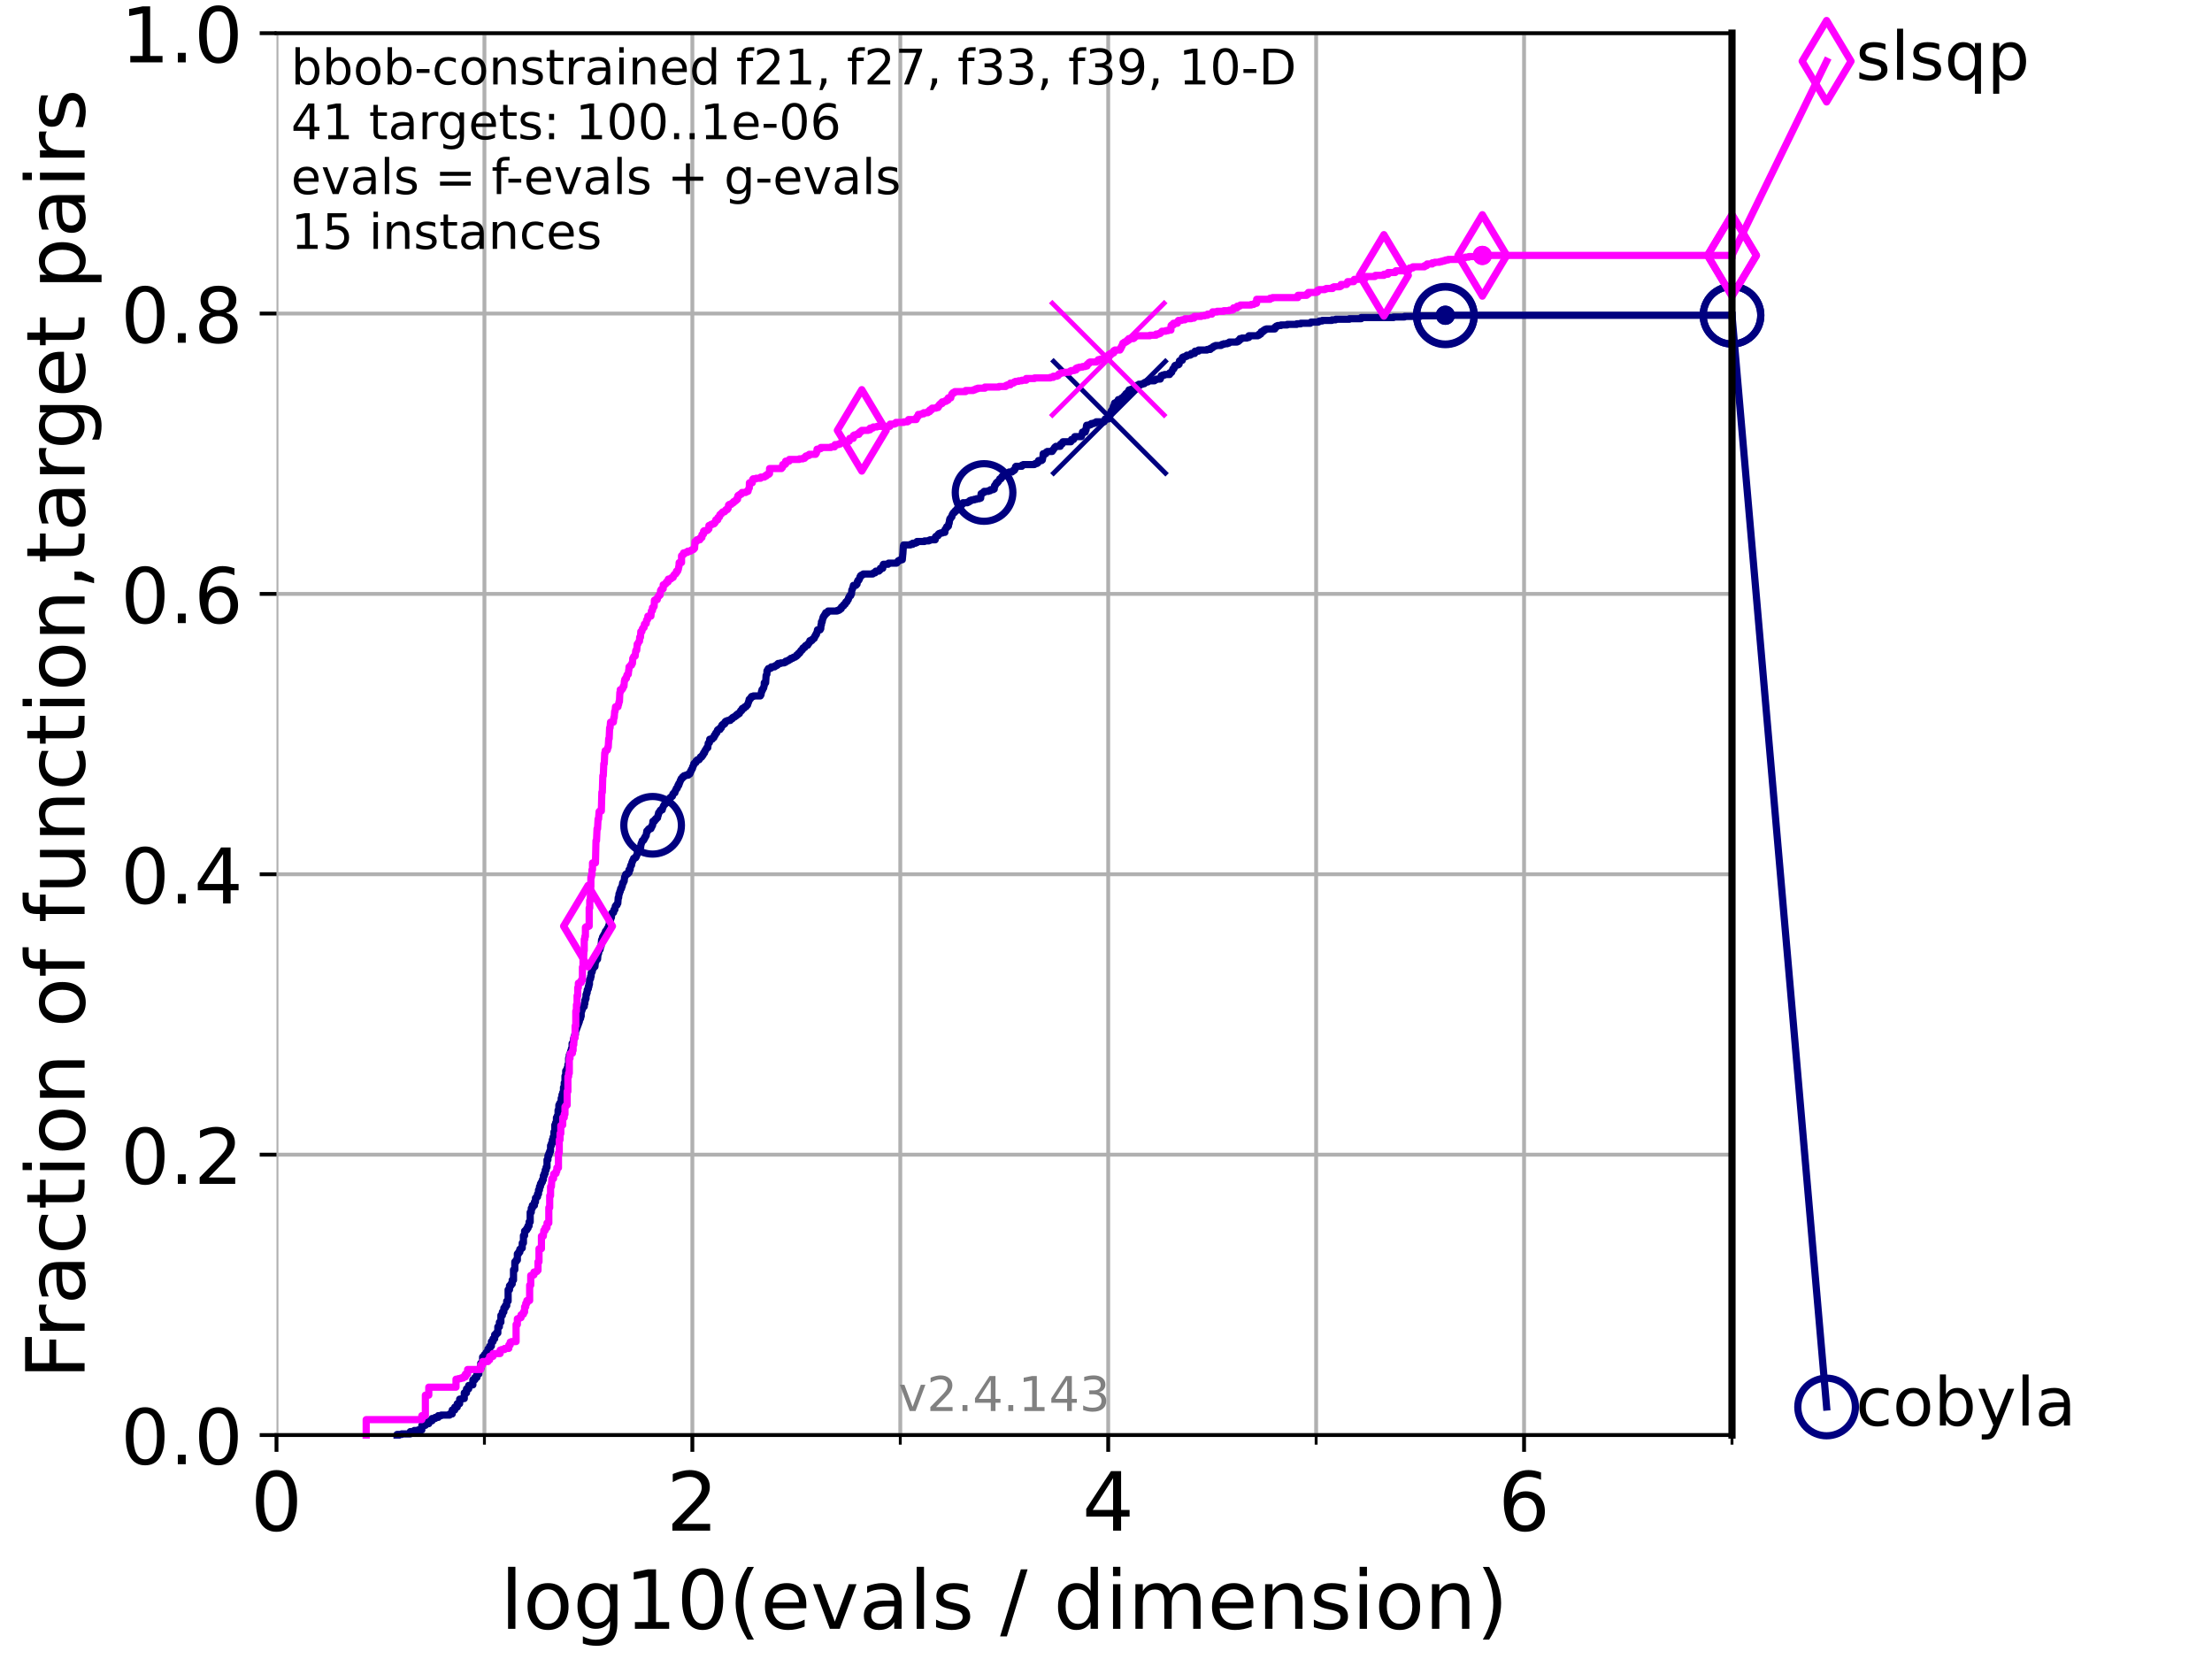 <?xml version="1.0" encoding="utf-8" standalone="no"?>
<!DOCTYPE svg PUBLIC "-//W3C//DTD SVG 1.1//EN"
  "http://www.w3.org/Graphics/SVG/1.1/DTD/svg11.dtd">
<!-- Created with matplotlib (https://matplotlib.org/) -->
<svg height="345.6pt" version="1.1" viewBox="0 0 460.8 345.6" width="460.8pt" xmlns="http://www.w3.org/2000/svg" xmlns:xlink="http://www.w3.org/1999/xlink">
 <defs>
  <style type="text/css">*{stroke-linecap:butt;stroke-linejoin:round;}</style>
 </defs>
 <g id="figure_1">
  <g id="patch_1">
   <path d="M 0 345.6 
L 460.8 345.6 
L 460.8 0 
L 0 0 
z
" style="fill:#ffffff;"/>
  </g>
  <g id="axes_1">
   <g id="patch_2">
    <path d="M 57.6 298.944 
L 360.806 298.944 
L 360.806 6.912 
L 57.6 6.912 
z
" style="fill:#ffffff;"/>
   </g>
   <g id="matplotlib.axis_1">
    <g id="xtick_1">
     <g id="line2d_1">
      <path clip-path="url(#p531937d523)" d="M 57.6 298.944 
L 57.6 6.912 
" style="fill:none;stroke:#b0b0b0;stroke-linecap:square;stroke-width:0.8;"/>
     </g>
     <g id="line2d_2">
      <defs>
       <path d="M 0 0 
L 0 3.5 
" id="m75d960e06d" style="stroke:#000000;stroke-width:0.8;"/>
      </defs>
      <g>
       <use style="stroke:#000000;stroke-width:0.8;" x="57.6" xlink:href="#m75d960e06d" y="298.944"/>
      </g>
     </g>
     <g id="text_1">
      <!-- 0 -->
      <g transform="translate(52.192 318.861)scale(0.17 -0.17)">
       <defs>
        <path d="M 31.781 66.406 
Q 24.172 66.406 20.328 58.906 
Q 16.5 51.422 16.5 36.375 
Q 16.5 21.391 20.328 13.891 
Q 24.172 6.391 31.781 6.391 
Q 39.453 6.391 43.281 13.891 
Q 47.125 21.391 47.125 36.375 
Q 47.125 51.422 43.281 58.906 
Q 39.453 66.406 31.781 66.406 
z
M 31.781 74.219 
Q 44.047 74.219 50.516 64.516 
Q 56.984 54.828 56.984 36.375 
Q 56.984 17.969 50.516 8.266 
Q 44.047 -1.422 31.781 -1.422 
Q 19.531 -1.422 13.062 8.266 
Q 6.594 17.969 6.594 36.375 
Q 6.594 54.828 13.062 64.516 
Q 19.531 74.219 31.781 74.219 
z
" id="DejaVuSans-48"/>
       </defs>
       <use xlink:href="#DejaVuSans-48"/>
      </g>
     </g>
    </g>
    <g id="xtick_2">
     <g id="line2d_3">
      <path clip-path="url(#p531937d523)" d="M 144.23 298.944 
L 144.23 6.912 
" style="fill:none;stroke:#b0b0b0;stroke-linecap:square;stroke-width:0.8;"/>
     </g>
     <g id="line2d_4">
      <g>
       <use style="stroke:#000000;stroke-width:0.8;" x="144.23" xlink:href="#m75d960e06d" y="298.944"/>
      </g>
     </g>
     <g id="text_2">
      <!-- 2 -->
      <g transform="translate(138.822 318.861)scale(0.17 -0.17)">
       <defs>
        <path d="M 19.188 8.297 
L 53.609 8.297 
L 53.609 0 
L 7.328 0 
L 7.328 8.297 
Q 12.938 14.109 22.625 23.891 
Q 32.328 33.688 34.812 36.531 
Q 39.547 41.844 41.422 45.531 
Q 43.312 49.219 43.312 52.781 
Q 43.312 58.594 39.234 62.25 
Q 35.156 65.922 28.609 65.922 
Q 23.969 65.922 18.812 64.312 
Q 13.672 62.703 7.812 59.422 
L 7.812 69.391 
Q 13.766 71.781 18.938 73 
Q 24.125 74.219 28.422 74.219 
Q 39.75 74.219 46.484 68.547 
Q 53.219 62.891 53.219 53.422 
Q 53.219 48.922 51.531 44.891 
Q 49.859 40.875 45.406 35.406 
Q 44.188 33.984 37.641 27.219 
Q 31.109 20.453 19.188 8.297 
z
" id="DejaVuSans-50"/>
       </defs>
       <use xlink:href="#DejaVuSans-50"/>
      </g>
     </g>
    </g>
    <g id="xtick_3">
     <g id="line2d_5">
      <path clip-path="url(#p531937d523)" d="M 230.861 298.944 
L 230.861 6.912 
" style="fill:none;stroke:#b0b0b0;stroke-linecap:square;stroke-width:0.8;"/>
     </g>
     <g id="line2d_6">
      <g>
       <use style="stroke:#000000;stroke-width:0.8;" x="230.861" xlink:href="#m75d960e06d" y="298.944"/>
      </g>
     </g>
     <g id="text_3">
      <!-- 4 -->
      <g transform="translate(225.453 318.861)scale(0.17 -0.17)">
       <defs>
        <path d="M 37.797 64.312 
L 12.891 25.391 
L 37.797 25.391 
z
M 35.203 72.906 
L 47.609 72.906 
L 47.609 25.391 
L 58.016 25.391 
L 58.016 17.188 
L 47.609 17.188 
L 47.609 0 
L 37.797 0 
L 37.797 17.188 
L 4.891 17.188 
L 4.891 26.703 
z
" id="DejaVuSans-52"/>
       </defs>
       <use xlink:href="#DejaVuSans-52"/>
      </g>
     </g>
    </g>
    <g id="xtick_4">
     <g id="line2d_7">
      <path clip-path="url(#p531937d523)" d="M 317.491 298.944 
L 317.491 6.912 
" style="fill:none;stroke:#b0b0b0;stroke-linecap:square;stroke-width:0.8;"/>
     </g>
     <g id="line2d_8">
      <g>
       <use style="stroke:#000000;stroke-width:0.8;" x="317.491" xlink:href="#m75d960e06d" y="298.944"/>
      </g>
     </g>
     <g id="text_4">
      <!-- 6 -->
      <g transform="translate(312.083 318.861)scale(0.17 -0.17)">
       <defs>
        <path d="M 33.016 40.375 
Q 26.375 40.375 22.484 35.828 
Q 18.609 31.297 18.609 23.391 
Q 18.609 15.531 22.484 10.953 
Q 26.375 6.391 33.016 6.391 
Q 39.656 6.391 43.531 10.953 
Q 47.406 15.531 47.406 23.391 
Q 47.406 31.297 43.531 35.828 
Q 39.656 40.375 33.016 40.375 
z
M 52.594 71.297 
L 52.594 62.312 
Q 48.875 64.062 45.094 64.984 
Q 41.312 65.922 37.594 65.922 
Q 27.828 65.922 22.672 59.328 
Q 17.531 52.734 16.797 39.406 
Q 19.672 43.656 24.016 45.922 
Q 28.375 48.188 33.594 48.188 
Q 44.578 48.188 50.953 41.516 
Q 57.328 34.859 57.328 23.391 
Q 57.328 12.156 50.688 5.359 
Q 44.047 -1.422 33.016 -1.422 
Q 20.359 -1.422 13.672 8.266 
Q 6.984 17.969 6.984 36.375 
Q 6.984 53.656 15.188 63.938 
Q 23.391 74.219 37.203 74.219 
Q 40.922 74.219 44.703 73.484 
Q 48.484 72.75 52.594 71.297 
z
" id="DejaVuSans-54"/>
       </defs>
       <use xlink:href="#DejaVuSans-54"/>
      </g>
     </g>
    </g>
    <g id="xtick_5">
     <g id="line2d_9">
      <path clip-path="url(#p531937d523)" d="M 100.915 298.944 
L 100.915 6.912 
" style="fill:none;stroke:#b0b0b0;stroke-linecap:square;stroke-width:0.8;"/>
     </g>
     <g id="line2d_10">
      <defs>
       <path d="M 0 0 
L 0 2 
" id="mf6b7c6fb5e" style="stroke:#000000;stroke-width:0.6;"/>
      </defs>
      <g>
       <use style="stroke:#000000;stroke-width:0.6;" x="100.915" xlink:href="#mf6b7c6fb5e" y="298.944"/>
      </g>
     </g>
    </g>
    <g id="xtick_6">
     <g id="line2d_11">
      <path clip-path="url(#p531937d523)" d="M 187.546 298.944 
L 187.546 6.912 
" style="fill:none;stroke:#b0b0b0;stroke-linecap:square;stroke-width:0.8;"/>
     </g>
     <g id="line2d_12">
      <g>
       <use style="stroke:#000000;stroke-width:0.6;" x="187.546" xlink:href="#mf6b7c6fb5e" y="298.944"/>
      </g>
     </g>
    </g>
    <g id="xtick_7">
     <g id="line2d_13">
      <path clip-path="url(#p531937d523)" d="M 274.176 298.944 
L 274.176 6.912 
" style="fill:none;stroke:#b0b0b0;stroke-linecap:square;stroke-width:0.8;"/>
     </g>
     <g id="line2d_14">
      <g>
       <use style="stroke:#000000;stroke-width:0.6;" x="274.176" xlink:href="#mf6b7c6fb5e" y="298.944"/>
      </g>
     </g>
    </g>
    <g id="xtick_8">
     <g id="line2d_15">
      <path clip-path="url(#p531937d523)" d="M 360.806 298.944 
L 360.806 6.912 
" style="fill:none;stroke:#b0b0b0;stroke-linecap:square;stroke-width:0.8;"/>
     </g>
     <g id="line2d_16">
      <g>
       <use style="stroke:#000000;stroke-width:0.6;" x="360.806" xlink:href="#mf6b7c6fb5e" y="298.944"/>
      </g>
     </g>
    </g>
    <g id="text_5">
     <!-- log10(evals / dimension) -->
     <g transform="translate(104.239 339.314)scale(0.17 -0.17)">
      <defs>
       <path d="M 9.422 75.984 
L 18.406 75.984 
L 18.406 0 
L 9.422 0 
z
" id="DejaVuSans-108"/>
       <path d="M 30.609 48.391 
Q 23.391 48.391 19.188 42.75 
Q 14.984 37.109 14.984 27.297 
Q 14.984 17.484 19.156 11.844 
Q 23.344 6.203 30.609 6.203 
Q 37.797 6.203 41.984 11.859 
Q 46.188 17.531 46.188 27.297 
Q 46.188 37.016 41.984 42.703 
Q 37.797 48.391 30.609 48.391 
z
M 30.609 56 
Q 42.328 56 49.016 48.375 
Q 55.719 40.766 55.719 27.297 
Q 55.719 13.875 49.016 6.219 
Q 42.328 -1.422 30.609 -1.422 
Q 18.844 -1.422 12.172 6.219 
Q 5.516 13.875 5.516 27.297 
Q 5.516 40.766 12.172 48.375 
Q 18.844 56 30.609 56 
z
" id="DejaVuSans-111"/>
       <path d="M 45.406 27.984 
Q 45.406 37.75 41.375 43.109 
Q 37.359 48.484 30.078 48.484 
Q 22.859 48.484 18.828 43.109 
Q 14.797 37.75 14.797 27.984 
Q 14.797 18.266 18.828 12.891 
Q 22.859 7.516 30.078 7.516 
Q 37.359 7.516 41.375 12.891 
Q 45.406 18.266 45.406 27.984 
z
M 54.391 6.781 
Q 54.391 -7.172 48.188 -13.984 
Q 42 -20.797 29.203 -20.797 
Q 24.469 -20.797 20.266 -20.094 
Q 16.062 -19.391 12.109 -17.922 
L 12.109 -9.188 
Q 16.062 -11.328 19.922 -12.344 
Q 23.781 -13.375 27.781 -13.375 
Q 36.625 -13.375 41.016 -8.766 
Q 45.406 -4.156 45.406 5.172 
L 45.406 9.625 
Q 42.625 4.781 38.281 2.391 
Q 33.938 0 27.875 0 
Q 17.828 0 11.672 7.656 
Q 5.516 15.328 5.516 27.984 
Q 5.516 40.672 11.672 48.328 
Q 17.828 56 27.875 56 
Q 33.938 56 38.281 53.609 
Q 42.625 51.219 45.406 46.391 
L 45.406 54.688 
L 54.391 54.688 
z
" id="DejaVuSans-103"/>
       <path d="M 12.406 8.297 
L 28.516 8.297 
L 28.516 63.922 
L 10.984 60.406 
L 10.984 69.391 
L 28.422 72.906 
L 38.281 72.906 
L 38.281 8.297 
L 54.391 8.297 
L 54.391 0 
L 12.406 0 
z
" id="DejaVuSans-49"/>
       <path d="M 31 75.875 
Q 24.469 64.656 21.281 53.656 
Q 18.109 42.672 18.109 31.391 
Q 18.109 20.125 21.312 9.062 
Q 24.516 -2 31 -13.188 
L 23.188 -13.188 
Q 15.875 -1.703 12.234 9.375 
Q 8.594 20.453 8.594 31.391 
Q 8.594 42.281 12.203 53.312 
Q 15.828 64.359 23.188 75.875 
z
" id="DejaVuSans-40"/>
       <path d="M 56.203 29.594 
L 56.203 25.203 
L 14.891 25.203 
Q 15.484 15.922 20.484 11.062 
Q 25.484 6.203 34.422 6.203 
Q 39.594 6.203 44.453 7.469 
Q 49.312 8.734 54.109 11.281 
L 54.109 2.781 
Q 49.266 0.734 44.188 -0.344 
Q 39.109 -1.422 33.891 -1.422 
Q 20.797 -1.422 13.156 6.188 
Q 5.516 13.812 5.516 26.812 
Q 5.516 40.234 12.766 48.109 
Q 20.016 56 32.328 56 
Q 43.359 56 49.781 48.891 
Q 56.203 41.797 56.203 29.594 
z
M 47.219 32.234 
Q 47.125 39.594 43.094 43.984 
Q 39.062 48.391 32.422 48.391 
Q 24.906 48.391 20.391 44.141 
Q 15.875 39.891 15.188 32.172 
z
" id="DejaVuSans-101"/>
       <path d="M 2.984 54.688 
L 12.5 54.688 
L 29.594 8.797 
L 46.688 54.688 
L 56.203 54.688 
L 35.688 0 
L 23.484 0 
z
" id="DejaVuSans-118"/>
       <path d="M 34.281 27.484 
Q 23.391 27.484 19.188 25 
Q 14.984 22.516 14.984 16.5 
Q 14.984 11.719 18.141 8.906 
Q 21.297 6.109 26.703 6.109 
Q 34.188 6.109 38.703 11.406 
Q 43.219 16.703 43.219 25.484 
L 43.219 27.484 
z
M 52.203 31.203 
L 52.203 0 
L 43.219 0 
L 43.219 8.297 
Q 40.141 3.328 35.547 0.953 
Q 30.953 -1.422 24.312 -1.422 
Q 15.922 -1.422 10.953 3.297 
Q 6 8.016 6 15.922 
Q 6 25.141 12.172 29.828 
Q 18.359 34.516 30.609 34.516 
L 43.219 34.516 
L 43.219 35.406 
Q 43.219 41.609 39.141 45 
Q 35.062 48.391 27.688 48.391 
Q 23 48.391 18.547 47.266 
Q 14.109 46.141 10.016 43.891 
L 10.016 52.203 
Q 14.938 54.109 19.578 55.047 
Q 24.219 56 28.609 56 
Q 40.484 56 46.344 49.844 
Q 52.203 43.703 52.203 31.203 
z
" id="DejaVuSans-97"/>
       <path d="M 44.281 53.078 
L 44.281 44.578 
Q 40.484 46.531 36.375 47.5 
Q 32.281 48.484 27.875 48.484 
Q 21.188 48.484 17.844 46.438 
Q 14.5 44.391 14.5 40.281 
Q 14.5 37.156 16.891 35.375 
Q 19.281 33.594 26.516 31.984 
L 29.594 31.297 
Q 39.156 29.25 43.188 25.516 
Q 47.219 21.781 47.219 15.094 
Q 47.219 7.469 41.188 3.016 
Q 35.156 -1.422 24.609 -1.422 
Q 20.219 -1.422 15.453 -0.562 
Q 10.688 0.297 5.422 2 
L 5.422 11.281 
Q 10.406 8.688 15.234 7.391 
Q 20.062 6.109 24.812 6.109 
Q 31.156 6.109 34.562 8.281 
Q 37.984 10.453 37.984 14.406 
Q 37.984 18.062 35.516 20.016 
Q 33.062 21.969 24.703 23.781 
L 21.578 24.516 
Q 13.234 26.266 9.516 29.906 
Q 5.812 33.547 5.812 39.891 
Q 5.812 47.609 11.281 51.797 
Q 16.75 56 26.812 56 
Q 31.781 56 36.172 55.266 
Q 40.578 54.547 44.281 53.078 
z
" id="DejaVuSans-115"/>
       <path id="DejaVuSans-32"/>
       <path d="M 25.391 72.906 
L 33.688 72.906 
L 8.297 -9.281 
L 0 -9.281 
z
" id="DejaVuSans-47"/>
       <path d="M 45.406 46.391 
L 45.406 75.984 
L 54.391 75.984 
L 54.391 0 
L 45.406 0 
L 45.406 8.203 
Q 42.578 3.328 38.25 0.953 
Q 33.938 -1.422 27.875 -1.422 
Q 17.969 -1.422 11.734 6.484 
Q 5.516 14.406 5.516 27.297 
Q 5.516 40.188 11.734 48.094 
Q 17.969 56 27.875 56 
Q 33.938 56 38.25 53.625 
Q 42.578 51.266 45.406 46.391 
z
M 14.797 27.297 
Q 14.797 17.391 18.875 11.75 
Q 22.953 6.109 30.078 6.109 
Q 37.203 6.109 41.297 11.75 
Q 45.406 17.391 45.406 27.297 
Q 45.406 37.203 41.297 42.844 
Q 37.203 48.484 30.078 48.484 
Q 22.953 48.484 18.875 42.844 
Q 14.797 37.203 14.797 27.297 
z
" id="DejaVuSans-100"/>
       <path d="M 9.422 54.688 
L 18.406 54.688 
L 18.406 0 
L 9.422 0 
z
M 9.422 75.984 
L 18.406 75.984 
L 18.406 64.594 
L 9.422 64.594 
z
" id="DejaVuSans-105"/>
       <path d="M 52 44.188 
Q 55.375 50.25 60.062 53.125 
Q 64.75 56 71.094 56 
Q 79.641 56 84.281 50.016 
Q 88.922 44.047 88.922 33.016 
L 88.922 0 
L 79.891 0 
L 79.891 32.719 
Q 79.891 40.578 77.094 44.375 
Q 74.312 48.188 68.609 48.188 
Q 61.625 48.188 57.562 43.547 
Q 53.516 38.922 53.516 30.906 
L 53.516 0 
L 44.484 0 
L 44.484 32.719 
Q 44.484 40.625 41.703 44.406 
Q 38.922 48.188 33.109 48.188 
Q 26.219 48.188 22.156 43.531 
Q 18.109 38.875 18.109 30.906 
L 18.109 0 
L 9.078 0 
L 9.078 54.688 
L 18.109 54.688 
L 18.109 46.188 
Q 21.188 51.219 25.484 53.609 
Q 29.781 56 35.688 56 
Q 41.656 56 45.828 52.969 
Q 50 49.953 52 44.188 
z
" id="DejaVuSans-109"/>
       <path d="M 54.891 33.016 
L 54.891 0 
L 45.906 0 
L 45.906 32.719 
Q 45.906 40.484 42.875 44.328 
Q 39.844 48.188 33.797 48.188 
Q 26.516 48.188 22.312 43.547 
Q 18.109 38.922 18.109 30.906 
L 18.109 0 
L 9.078 0 
L 9.078 54.688 
L 18.109 54.688 
L 18.109 46.188 
Q 21.344 51.125 25.703 53.562 
Q 30.078 56 35.797 56 
Q 45.219 56 50.047 50.172 
Q 54.891 44.344 54.891 33.016 
z
" id="DejaVuSans-110"/>
       <path d="M 8.016 75.875 
L 15.828 75.875 
Q 23.141 64.359 26.781 53.312 
Q 30.422 42.281 30.422 31.391 
Q 30.422 20.453 26.781 9.375 
Q 23.141 -1.703 15.828 -13.188 
L 8.016 -13.188 
Q 14.5 -2 17.703 9.062 
Q 20.906 20.125 20.906 31.391 
Q 20.906 42.672 17.703 53.656 
Q 14.5 64.656 8.016 75.875 
z
" id="DejaVuSans-41"/>
      </defs>
      <use xlink:href="#DejaVuSans-108"/>
      <use x="27.783" xlink:href="#DejaVuSans-111"/>
      <use x="88.965" xlink:href="#DejaVuSans-103"/>
      <use x="152.441" xlink:href="#DejaVuSans-49"/>
      <use x="216.064" xlink:href="#DejaVuSans-48"/>
      <use x="279.688" xlink:href="#DejaVuSans-40"/>
      <use x="318.701" xlink:href="#DejaVuSans-101"/>
      <use x="380.225" xlink:href="#DejaVuSans-118"/>
      <use x="439.404" xlink:href="#DejaVuSans-97"/>
      <use x="500.684" xlink:href="#DejaVuSans-108"/>
      <use x="528.467" xlink:href="#DejaVuSans-115"/>
      <use x="580.566" xlink:href="#DejaVuSans-32"/>
      <use x="612.354" xlink:href="#DejaVuSans-47"/>
      <use x="646.045" xlink:href="#DejaVuSans-32"/>
      <use x="677.832" xlink:href="#DejaVuSans-100"/>
      <use x="741.309" xlink:href="#DejaVuSans-105"/>
      <use x="769.092" xlink:href="#DejaVuSans-109"/>
      <use x="866.504" xlink:href="#DejaVuSans-101"/>
      <use x="928.027" xlink:href="#DejaVuSans-110"/>
      <use x="991.406" xlink:href="#DejaVuSans-115"/>
      <use x="1043.506" xlink:href="#DejaVuSans-105"/>
      <use x="1071.289" xlink:href="#DejaVuSans-111"/>
      <use x="1132.471" xlink:href="#DejaVuSans-110"/>
      <use x="1195.85" xlink:href="#DejaVuSans-41"/>
     </g>
    </g>
   </g>
   <g id="matplotlib.axis_2">
    <g id="ytick_1">
     <g id="line2d_17">
      <path clip-path="url(#p531937d523)" d="M 57.6 298.944 
L 360.806 298.944 
" style="fill:none;stroke:#b0b0b0;stroke-linecap:square;stroke-width:0.8;"/>
     </g>
     <g id="line2d_18">
      <defs>
       <path d="M 0 0 
L -3.5 0 
" id="m594fbf4e0f" style="stroke:#000000;stroke-width:0.8;"/>
      </defs>
      <g>
       <use style="stroke:#000000;stroke-width:0.8;" x="57.6" xlink:href="#m594fbf4e0f" y="298.944"/>
      </g>
     </g>
     <g id="text_6">
      <!-- 0.0 -->
      <g transform="translate(25.155 305.023)scale(0.16 -0.16)">
       <defs>
        <path d="M 10.688 12.406 
L 21 12.406 
L 21 0 
L 10.688 0 
z
" id="DejaVuSans-46"/>
       </defs>
       <use xlink:href="#DejaVuSans-48"/>
       <use x="63.623" xlink:href="#DejaVuSans-46"/>
       <use x="95.41" xlink:href="#DejaVuSans-48"/>
      </g>
     </g>
    </g>
    <g id="ytick_2">
     <g id="line2d_19">
      <path clip-path="url(#p531937d523)" d="M 57.6 240.538 
L 360.806 240.538 
" style="fill:none;stroke:#b0b0b0;stroke-linecap:square;stroke-width:0.8;"/>
     </g>
     <g id="line2d_20">
      <g>
       <use style="stroke:#000000;stroke-width:0.8;" x="57.6" xlink:href="#m594fbf4e0f" y="240.538"/>
      </g>
     </g>
     <g id="text_7">
      <!-- 0.2 -->
      <g transform="translate(25.155 246.616)scale(0.16 -0.16)">
       <use xlink:href="#DejaVuSans-48"/>
       <use x="63.623" xlink:href="#DejaVuSans-46"/>
       <use x="95.41" xlink:href="#DejaVuSans-50"/>
      </g>
     </g>
    </g>
    <g id="ytick_3">
     <g id="line2d_21">
      <path clip-path="url(#p531937d523)" d="M 57.6 182.131 
L 360.806 182.131 
" style="fill:none;stroke:#b0b0b0;stroke-linecap:square;stroke-width:0.8;"/>
     </g>
     <g id="line2d_22">
      <g>
       <use style="stroke:#000000;stroke-width:0.8;" x="57.6" xlink:href="#m594fbf4e0f" y="182.131"/>
      </g>
     </g>
     <g id="text_8">
      <!-- 0.4 -->
      <g transform="translate(25.155 188.21)scale(0.16 -0.16)">
       <use xlink:href="#DejaVuSans-48"/>
       <use x="63.623" xlink:href="#DejaVuSans-46"/>
       <use x="95.41" xlink:href="#DejaVuSans-52"/>
      </g>
     </g>
    </g>
    <g id="ytick_4">
     <g id="line2d_23">
      <path clip-path="url(#p531937d523)" d="M 57.6 123.725 
L 360.806 123.725 
" style="fill:none;stroke:#b0b0b0;stroke-linecap:square;stroke-width:0.8;"/>
     </g>
     <g id="line2d_24">
      <g>
       <use style="stroke:#000000;stroke-width:0.8;" x="57.6" xlink:href="#m594fbf4e0f" y="123.725"/>
      </g>
     </g>
     <g id="text_9">
      <!-- 0.6 -->
      <g transform="translate(25.155 129.804)scale(0.16 -0.16)">
       <use xlink:href="#DejaVuSans-48"/>
       <use x="63.623" xlink:href="#DejaVuSans-46"/>
       <use x="95.41" xlink:href="#DejaVuSans-54"/>
      </g>
     </g>
    </g>
    <g id="ytick_5">
     <g id="line2d_25">
      <path clip-path="url(#p531937d523)" d="M 57.6 65.318 
L 360.806 65.318 
" style="fill:none;stroke:#b0b0b0;stroke-linecap:square;stroke-width:0.8;"/>
     </g>
     <g id="line2d_26">
      <g>
       <use style="stroke:#000000;stroke-width:0.8;" x="57.6" xlink:href="#m594fbf4e0f" y="65.318"/>
      </g>
     </g>
     <g id="text_10">
      <!-- 0.8 -->
      <g transform="translate(25.155 71.397)scale(0.16 -0.16)">
       <defs>
        <path d="M 31.781 34.625 
Q 24.75 34.625 20.719 30.859 
Q 16.703 27.094 16.703 20.516 
Q 16.703 13.922 20.719 10.156 
Q 24.75 6.391 31.781 6.391 
Q 38.812 6.391 42.859 10.172 
Q 46.922 13.969 46.922 20.516 
Q 46.922 27.094 42.891 30.859 
Q 38.875 34.625 31.781 34.625 
z
M 21.922 38.812 
Q 15.578 40.375 12.031 44.719 
Q 8.5 49.078 8.5 55.328 
Q 8.5 64.062 14.719 69.141 
Q 20.953 74.219 31.781 74.219 
Q 42.672 74.219 48.875 69.141 
Q 55.078 64.062 55.078 55.328 
Q 55.078 49.078 51.531 44.719 
Q 48 40.375 41.703 38.812 
Q 48.828 37.156 52.797 32.312 
Q 56.781 27.484 56.781 20.516 
Q 56.781 9.906 50.312 4.234 
Q 43.844 -1.422 31.781 -1.422 
Q 19.734 -1.422 13.25 4.234 
Q 6.781 9.906 6.781 20.516 
Q 6.781 27.484 10.781 32.312 
Q 14.797 37.156 21.922 38.812 
z
M 18.312 54.391 
Q 18.312 48.734 21.844 45.562 
Q 25.391 42.391 31.781 42.391 
Q 38.141 42.391 41.719 45.562 
Q 45.312 48.734 45.312 54.391 
Q 45.312 60.062 41.719 63.234 
Q 38.141 66.406 31.781 66.406 
Q 25.391 66.406 21.844 63.234 
Q 18.312 60.062 18.312 54.391 
z
" id="DejaVuSans-56"/>
       </defs>
       <use xlink:href="#DejaVuSans-48"/>
       <use x="63.623" xlink:href="#DejaVuSans-46"/>
       <use x="95.41" xlink:href="#DejaVuSans-56"/>
      </g>
     </g>
    </g>
    <g id="ytick_6">
     <g id="line2d_27">
      <path clip-path="url(#p531937d523)" d="M 57.6 6.912 
L 360.806 6.912 
" style="fill:none;stroke:#b0b0b0;stroke-linecap:square;stroke-width:0.8;"/>
     </g>
     <g id="line2d_28">
      <g>
       <use style="stroke:#000000;stroke-width:0.8;" x="57.6" xlink:href="#m594fbf4e0f" y="6.912"/>
      </g>
     </g>
     <g id="text_11">
      <!-- 1.0 -->
      <g transform="translate(25.155 12.991)scale(0.16 -0.16)">
       <use xlink:href="#DejaVuSans-49"/>
       <use x="63.623" xlink:href="#DejaVuSans-46"/>
       <use x="95.41" xlink:href="#DejaVuSans-48"/>
      </g>
     </g>
    </g>
    <g id="text_12">
     <!-- Fraction of function,target pairs -->
     <g transform="translate(17.62 287.313)rotate(-90)scale(0.17 -0.17)">
      <defs>
       <path d="M 9.812 72.906 
L 51.703 72.906 
L 51.703 64.594 
L 19.672 64.594 
L 19.672 43.109 
L 48.578 43.109 
L 48.578 34.812 
L 19.672 34.812 
L 19.672 0 
L 9.812 0 
z
" id="DejaVuSans-70"/>
       <path d="M 41.109 46.297 
Q 39.594 47.172 37.812 47.578 
Q 36.031 48 33.891 48 
Q 26.266 48 22.188 43.047 
Q 18.109 38.094 18.109 28.812 
L 18.109 0 
L 9.078 0 
L 9.078 54.688 
L 18.109 54.688 
L 18.109 46.188 
Q 20.953 51.172 25.484 53.578 
Q 30.031 56 36.531 56 
Q 37.453 56 38.578 55.875 
Q 39.703 55.766 41.062 55.516 
z
" id="DejaVuSans-114"/>
       <path d="M 48.781 52.594 
L 48.781 44.188 
Q 44.969 46.297 41.141 47.344 
Q 37.312 48.391 33.406 48.391 
Q 24.656 48.391 19.812 42.844 
Q 14.984 37.312 14.984 27.297 
Q 14.984 17.281 19.812 11.734 
Q 24.656 6.203 33.406 6.203 
Q 37.312 6.203 41.141 7.25 
Q 44.969 8.297 48.781 10.406 
L 48.781 2.094 
Q 45.016 0.344 40.984 -0.531 
Q 36.969 -1.422 32.422 -1.422 
Q 20.062 -1.422 12.781 6.344 
Q 5.516 14.109 5.516 27.297 
Q 5.516 40.672 12.859 48.328 
Q 20.219 56 33.016 56 
Q 37.156 56 41.109 55.141 
Q 45.062 54.297 48.781 52.594 
z
" id="DejaVuSans-99"/>
       <path d="M 18.312 70.219 
L 18.312 54.688 
L 36.812 54.688 
L 36.812 47.703 
L 18.312 47.703 
L 18.312 18.016 
Q 18.312 11.328 20.141 9.422 
Q 21.969 7.516 27.594 7.516 
L 36.812 7.516 
L 36.812 0 
L 27.594 0 
Q 17.188 0 13.234 3.875 
Q 9.281 7.766 9.281 18.016 
L 9.281 47.703 
L 2.688 47.703 
L 2.688 54.688 
L 9.281 54.688 
L 9.281 70.219 
z
" id="DejaVuSans-116"/>
       <path d="M 37.109 75.984 
L 37.109 68.5 
L 28.516 68.5 
Q 23.688 68.5 21.797 66.547 
Q 19.922 64.594 19.922 59.516 
L 19.922 54.688 
L 34.719 54.688 
L 34.719 47.703 
L 19.922 47.703 
L 19.922 0 
L 10.891 0 
L 10.891 47.703 
L 2.297 47.703 
L 2.297 54.688 
L 10.891 54.688 
L 10.891 58.5 
Q 10.891 67.625 15.141 71.797 
Q 19.391 75.984 28.609 75.984 
z
" id="DejaVuSans-102"/>
       <path d="M 8.5 21.578 
L 8.5 54.688 
L 17.484 54.688 
L 17.484 21.922 
Q 17.484 14.156 20.5 10.266 
Q 23.531 6.391 29.594 6.391 
Q 36.859 6.391 41.078 11.031 
Q 45.312 15.672 45.312 23.688 
L 45.312 54.688 
L 54.297 54.688 
L 54.297 0 
L 45.312 0 
L 45.312 8.406 
Q 42.047 3.422 37.719 1 
Q 33.406 -1.422 27.688 -1.422 
Q 18.266 -1.422 13.375 4.438 
Q 8.5 10.297 8.5 21.578 
z
M 31.109 56 
z
" id="DejaVuSans-117"/>
       <path d="M 11.719 12.406 
L 22.016 12.406 
L 22.016 4 
L 14.016 -11.625 
L 7.719 -11.625 
L 11.719 4 
z
" id="DejaVuSans-44"/>
       <path d="M 18.109 8.203 
L 18.109 -20.797 
L 9.078 -20.797 
L 9.078 54.688 
L 18.109 54.688 
L 18.109 46.391 
Q 20.953 51.266 25.266 53.625 
Q 29.594 56 35.594 56 
Q 45.562 56 51.781 48.094 
Q 58.016 40.188 58.016 27.297 
Q 58.016 14.406 51.781 6.484 
Q 45.562 -1.422 35.594 -1.422 
Q 29.594 -1.422 25.266 0.953 
Q 20.953 3.328 18.109 8.203 
z
M 48.688 27.297 
Q 48.688 37.203 44.609 42.844 
Q 40.531 48.484 33.406 48.484 
Q 26.266 48.484 22.188 42.844 
Q 18.109 37.203 18.109 27.297 
Q 18.109 17.391 22.188 11.75 
Q 26.266 6.109 33.406 6.109 
Q 40.531 6.109 44.609 11.75 
Q 48.688 17.391 48.688 27.297 
z
" id="DejaVuSans-112"/>
      </defs>
      <use xlink:href="#DejaVuSans-70"/>
      <use x="50.27" xlink:href="#DejaVuSans-114"/>
      <use x="91.383" xlink:href="#DejaVuSans-97"/>
      <use x="152.662" xlink:href="#DejaVuSans-99"/>
      <use x="207.643" xlink:href="#DejaVuSans-116"/>
      <use x="246.852" xlink:href="#DejaVuSans-105"/>
      <use x="274.635" xlink:href="#DejaVuSans-111"/>
      <use x="335.816" xlink:href="#DejaVuSans-110"/>
      <use x="399.195" xlink:href="#DejaVuSans-32"/>
      <use x="430.982" xlink:href="#DejaVuSans-111"/>
      <use x="492.164" xlink:href="#DejaVuSans-102"/>
      <use x="527.369" xlink:href="#DejaVuSans-32"/>
      <use x="559.156" xlink:href="#DejaVuSans-102"/>
      <use x="594.361" xlink:href="#DejaVuSans-117"/>
      <use x="657.74" xlink:href="#DejaVuSans-110"/>
      <use x="721.119" xlink:href="#DejaVuSans-99"/>
      <use x="776.1" xlink:href="#DejaVuSans-116"/>
      <use x="815.309" xlink:href="#DejaVuSans-105"/>
      <use x="843.092" xlink:href="#DejaVuSans-111"/>
      <use x="904.273" xlink:href="#DejaVuSans-110"/>
      <use x="967.652" xlink:href="#DejaVuSans-44"/>
      <use x="999.439" xlink:href="#DejaVuSans-116"/>
      <use x="1038.648" xlink:href="#DejaVuSans-97"/>
      <use x="1099.928" xlink:href="#DejaVuSans-114"/>
      <use x="1139.291" xlink:href="#DejaVuSans-103"/>
      <use x="1202.768" xlink:href="#DejaVuSans-101"/>
      <use x="1264.291" xlink:href="#DejaVuSans-116"/>
      <use x="1303.5" xlink:href="#DejaVuSans-32"/>
      <use x="1335.287" xlink:href="#DejaVuSans-112"/>
      <use x="1398.764" xlink:href="#DejaVuSans-97"/>
      <use x="1460.043" xlink:href="#DejaVuSans-105"/>
      <use x="1487.826" xlink:href="#DejaVuSans-114"/>
      <use x="1528.939" xlink:href="#DejaVuSans-115"/>
     </g>
    </g>
   </g>
   <g id="line2d_29">
    <defs>
     <path d="M 0 1.5 
C 0.398 1.5 0.779 1.342 1.061 1.061 
C 1.342 0.779 1.5 0.398 1.5 0 
C 1.5 -0.398 1.342 -0.779 1.061 -1.061 
C 0.779 -1.342 0.398 -1.5 0 -1.5 
C -0.398 -1.5 -0.779 -1.342 -1.061 -1.061 
C -1.342 -0.779 -1.5 -0.398 -1.5 0 
C -1.5 0.398 -1.342 0.779 -1.061 1.061 
C -0.779 1.342 -0.398 1.5 0 1.5 
z
" id="m62d71524d2" style="stroke:#000080;"/>
    </defs>
    <g>
     <use style="fill:#000080;stroke:#000080;" x="301.095" xlink:href="#m62d71524d2" y="65.675"/>
     <use style="fill:#000080;stroke:#000080;" x="301.095" xlink:href="#m62d71524d2" y="65.675"/>
    </g>
   </g>
   <g id="line2d_30">
    <path d="M 82.713 298.944 
L 82.713 298.825 
L 83.678 298.825 
L 83.678 298.707 
L 85.471 298.707 
L 85.471 298.232 
L 86.307 298.232 
L 86.307 297.994 
L 87.108 297.994 
L 87.108 297.876 
L 87.876 297.876 
L 87.876 296.926 
L 88.614 296.926 
L 88.614 296.57 
L 89.324 296.57 
L 89.324 295.976 
L 90.008 295.976 
L 90.008 295.501 
L 90.668 295.501 
L 90.668 295.264 
L 91.306 295.264 
L 91.306 294.908 
L 91.923 294.908 
L 91.923 294.789 
L 93.66 294.789 
L 93.66 294.552 
L 94.206 294.552 
L 94.206 293.721 
L 94.736 293.721 
L 94.736 293.127 
L 95.251 293.127 
L 95.251 292.415 
L 95.753 292.415 
L 95.753 291.465 
L 96.241 291.465 
L 96.241 291.346 
L 96.718 291.346 
L 96.718 290.159 
L 97.182 290.159 
L 97.182 289.328 
L 97.635 289.328 
L 97.635 288.616 
L 98.078 288.616 
L 98.078 288.497 
L 98.51 288.497 
L 98.51 287.429 
L 98.933 287.429 
L 98.933 286.954 
L 99.347 286.954 
L 99.347 286.242 
L 99.751 286.242 
L 99.751 285.173 
L 100.147 285.173 
L 100.147 283.986 
L 100.535 283.986 
L 100.535 282.68 
L 100.915 282.68 
L 100.915 282.206 
L 101.288 282.206 
L 101.288 281.731 
L 101.653 281.731 
L 101.653 281.018 
L 102.011 281.018 
L 102.011 280.425 
L 102.363 280.425 
L 102.363 279.475 
L 102.708 279.475 
L 102.708 278.882 
L 103.047 278.882 
L 103.047 278.051 
L 103.38 278.051 
L 103.38 277.695 
L 103.707 277.695 
L 103.707 276.389 
L 104.029 276.389 
L 104.029 275.439 
L 104.345 275.439 
L 104.345 274.014 
L 104.656 274.014 
L 104.656 273.302 
L 104.962 273.302 
L 104.962 272.471 
L 105.263 272.471 
L 105.263 271.996 
L 105.559 271.996 
L 105.559 271.047 
L 105.851 271.047 
L 105.851 268.672 
L 106.138 268.672 
L 106.138 267.841 
L 106.421 267.841 
L 106.421 267.485 
L 106.699 267.485 
L 106.699 266.654 
L 106.974 266.654 
L 106.974 264.517 
L 107.245 264.517 
L 107.245 262.855 
L 107.512 262.855 
L 107.512 262.499 
L 107.775 262.499 
L 107.775 261.194 
L 108.034 261.194 
L 108.034 260.837 
L 108.29 260.837 
L 108.29 260.244 
L 108.543 260.244 
L 108.543 260.006 
L 108.792 260.006 
L 108.792 258.938 
L 109.038 258.938 
L 109.038 257.395 
L 109.28 257.395 
L 109.28 256.445 
L 109.52 256.445 
L 109.52 256.208 
L 109.757 256.208 
L 109.757 255.851 
L 109.99 255.851 
L 109.99 255.377 
L 110.221 255.377 
L 110.221 254.546 
L 110.449 254.546 
L 110.449 252.528 
L 110.675 252.528 
L 110.675 251.697 
L 110.897 251.697 
L 110.897 251.103 
L 111.335 251.103 
L 111.335 250.391 
L 111.55 250.391 
L 111.55 249.56 
L 111.762 249.56 
L 111.762 249.322 
L 111.972 249.322 
L 111.972 248.729 
L 112.18 248.729 
L 112.18 247.898 
L 112.386 247.898 
L 112.386 247.185 
L 112.589 247.185 
L 112.589 246.592 
L 112.79 246.592 
L 112.79 246.236 
L 112.989 246.236 
L 112.989 245.761 
L 113.186 245.761 
L 113.186 244.93 
L 113.381 244.93 
L 113.381 244.455 
L 113.574 244.455 
L 113.574 243.743 
L 113.765 243.743 
L 113.765 243.149 
L 113.954 243.149 
L 113.954 241.606 
L 114.142 241.606 
L 114.142 240.775 
L 114.327 240.775 
L 114.327 240.3 
L 114.51 240.3 
L 114.51 239.825 
L 114.692 239.825 
L 114.692 238.638 
L 114.872 238.638 
L 114.872 238.163 
L 115.051 238.163 
L 115.051 237.451 
L 115.227 237.451 
L 115.227 236.858 
L 115.402 236.858 
L 115.402 235.789 
L 115.576 235.789 
L 115.576 234.365 
L 115.747 234.365 
L 115.747 233.89 
L 115.918 233.89 
L 115.918 232.821 
L 116.086 232.821 
L 116.086 232.465 
L 116.253 232.465 
L 116.253 231.278 
L 116.419 231.278 
L 116.419 230.21 
L 116.584 230.21 
L 116.584 229.854 
L 116.746 229.854 
L 116.746 229.616 
L 116.908 229.616 
L 116.908 228.785 
L 117.068 228.785 
L 117.068 228.073 
L 117.227 228.073 
L 117.227 227.598 
L 117.384 227.598 
L 117.384 226.53 
L 117.54 226.53 
L 117.54 225.58 
L 117.695 225.58 
L 117.695 224.155 
L 117.849 224.155 
L 117.849 223.087 
L 118.001 223.087 
L 118.001 222.849 
L 118.152 222.849 
L 118.152 222.493 
L 118.302 222.493 
L 118.302 221.781 
L 118.451 221.781 
L 118.451 220.475 
L 118.598 220.475 
L 118.598 219.763 
L 118.745 219.763 
L 118.745 219.407 
L 118.89 219.407 
L 118.89 218.932 
L 119.034 218.932 
L 119.034 218.457 
L 119.177 218.457 
L 119.177 217.389 
L 119.319 217.389 
L 119.319 217.151 
L 119.46 217.151 
L 119.46 216.439 
L 119.6 216.439 
L 119.6 215.964 
L 119.739 215.964 
L 119.739 215.489 
L 119.876 215.489 
L 119.876 214.658 
L 120.013 214.658 
L 120.013 214.302 
L 120.149 214.302 
L 120.149 213.946 
L 120.284 213.946 
L 120.284 213.59 
L 120.418 213.59 
L 120.418 213.234 
L 120.551 213.234 
L 120.551 212.878 
L 120.683 212.878 
L 120.683 212.403 
L 120.814 212.403 
L 120.814 212.165 
L 120.944 212.165 
L 120.944 211.691 
L 121.073 211.691 
L 121.073 210.622 
L 121.202 210.622 
L 121.202 210.266 
L 121.329 210.266 
L 121.329 209.91 
L 121.456 209.91 
L 121.456 209.791 
L 121.582 209.791 
L 121.582 209.672 
L 121.707 209.672 
L 121.707 209.079 
L 121.831 209.079 
L 121.831 208.367 
L 121.954 208.367 
L 121.954 208.01 
L 122.077 208.01 
L 122.077 207.179 
L 122.199 207.179 
L 122.199 206.823 
L 122.32 206.823 
L 122.32 206.23 
L 122.44 206.23 
L 122.44 205.992 
L 122.559 205.992 
L 122.559 205.518 
L 122.678 205.518 
L 122.678 205.043 
L 122.796 205.043 
L 122.796 204.093 
L 122.913 204.093 
L 122.913 203.856 
L 123.03 203.856 
L 123.03 203.381 
L 123.145 203.381 
L 123.145 202.668 
L 123.26 202.668 
L 123.26 202.431 
L 123.375 202.431 
L 123.375 201.956 
L 123.488 201.956 
L 123.488 201.6 
L 123.714 201.6 
L 123.714 201.363 
L 123.936 201.363 
L 124.047 200.294 
L 124.156 200.294 
L 124.265 199.819 
L 124.482 199.819 
L 124.589 198.632 
L 124.695 198.632 
L 124.801 197.801 
L 125.012 197.801 
L 125.116 197.089 
L 125.219 197.089 
L 125.322 195.783 
L 125.425 195.783 
L 125.527 195.19 
L 125.628 195.19 
L 125.729 194.833 
L 125.83 194.833 
L 125.929 194.477 
L 126.029 194.477 
L 126.127 194.002 
L 126.226 194.002 
L 126.226 193.884 
L 126.421 193.884 
L 126.517 193.409 
L 126.709 193.409 
L 126.804 192.815 
L 126.899 192.815 
L 126.994 191.747 
L 127.181 191.747 
L 127.274 191.153 
L 127.366 191.153 
L 127.458 190.204 
L 127.641 190.204 
L 127.641 190.085 
L 127.822 190.085 
L 127.911 189.491 
L 128.09 189.491 
L 128.178 188.779 
L 128.266 188.779 
L 128.354 188.542 
L 128.528 188.542 
L 128.615 188.186 
L 128.701 188.186 
L 128.786 186.998 
L 128.872 186.998 
L 128.957 186.167 
L 129.041 186.167 
L 129.125 185.693 
L 129.209 185.693 
L 129.293 185.099 
L 129.458 185.099 
L 129.541 184.624 
L 129.623 184.624 
L 129.704 183.912 
L 129.866 183.912 
L 129.947 183.556 
L 130.027 183.556 
L 130.107 182.725 
L 130.187 182.725 
L 130.266 182.369 
L 130.345 182.369 
L 130.345 182.131 
L 130.657 182.131 
L 130.657 182.012 
L 130.811 182.012 
L 130.811 181.775 
L 131.04 181.775 
L 131.04 181.182 
L 131.266 181.182 
L 131.341 180.469 
L 131.416 180.469 
L 131.416 180.232 
L 131.564 180.232 
L 131.637 179.638 
L 131.711 179.638 
L 131.784 179.282 
L 131.857 179.282 
L 131.929 179.045 
L 132.001 179.045 
L 132.001 178.807 
L 132.216 178.807 
L 132.216 178.689 
L 132.429 178.689 
L 132.429 178.451 
L 132.569 178.451 
L 132.639 178.095 
L 132.709 178.095 
L 132.778 177.501 
L 132.916 177.501 
L 132.984 177.264 
L 133.052 177.264 
L 133.12 176.67 
L 133.323 176.67 
L 133.323 176.552 
L 133.457 176.552 
L 133.524 175.839 
L 133.59 175.839 
L 133.656 175.483 
L 133.722 175.483 
L 133.788 175.127 
L 133.983 175.127 
L 133.983 175.008 
L 134.113 175.008 
L 134.177 174.652 
L 134.305 174.652 
L 134.368 174.296 
L 134.495 174.296 
L 134.558 174.059 
L 134.621 174.059 
L 134.684 173.465 
L 134.746 173.465 
L 134.746 173.109 
L 134.87 173.109 
L 134.87 172.99 
L 135.055 172.99 
L 135.055 172.753 
L 135.177 172.753 
L 135.177 172.634 
L 135.598 172.634 
L 135.598 172.397 
L 135.717 172.397 
L 135.717 172.159 
L 135.835 172.159 
L 135.835 171.922 
L 135.952 171.922 
L 136.011 171.091 
L 136.357 171.091 
L 136.414 170.735 
L 136.641 170.735 
L 136.641 170.497 
L 136.809 170.497 
L 136.809 170.379 
L 136.975 170.379 
L 137.086 169.785 
L 137.141 169.785 
L 137.196 169.31 
L 137.305 169.31 
L 137.413 169.073 
L 137.467 169.073 
L 137.521 168.835 
L 137.628 168.835 
L 137.628 168.717 
L 137.946 168.717 
L 138.051 168.242 
L 138.103 168.242 
L 138.207 167.886 
L 138.259 167.886 
L 138.362 167.648 
L 138.413 167.648 
L 138.413 167.53 
L 138.566 167.53 
L 138.668 167.292 
L 138.819 167.292 
L 138.819 167.173 
L 139.068 167.173 
L 139.167 166.817 
L 139.216 166.817 
L 139.314 166.58 
L 139.411 166.58 
L 139.508 166.224 
L 139.653 166.224 
L 139.653 166.105 
L 139.796 166.105 
L 139.796 165.986 
L 139.938 165.986 
L 139.938 165.868 
L 140.08 165.868 
L 140.173 165.393 
L 140.266 165.393 
L 140.266 165.274 
L 140.405 165.274 
L 140.405 165.155 
L 140.589 165.155 
L 140.68 164.681 
L 140.771 164.681 
L 140.861 164.324 
L 140.906 164.324 
L 140.906 164.206 
L 141.084 164.206 
L 141.173 163.85 
L 141.217 163.85 
L 141.217 163.612 
L 141.393 163.612 
L 141.393 163.256 
L 141.524 163.256 
L 141.611 162.9 
L 141.654 162.9 
L 141.74 162.544 
L 141.826 162.544 
L 141.911 162.188 
L 142.08 162.188 
L 142.08 162.069 
L 142.207 162.069 
L 142.207 161.831 
L 142.456 161.831 
L 142.498 161.594 
L 142.865 161.594 
L 142.865 161.475 
L 143.384 161.475 
L 143.384 161.238 
L 143.696 161.238 
L 143.696 161 
L 143.812 161 
L 143.85 160.644 
L 143.965 160.644 
L 144.041 160.288 
L 144.155 160.288 
L 144.193 160.051 
L 144.268 160.051 
L 144.305 159.695 
L 144.38 159.695 
L 144.455 159.457 
L 144.492 159.457 
L 144.529 159.101 
L 144.64 159.101 
L 144.64 158.982 
L 144.786 158.982 
L 144.786 158.864 
L 144.968 158.864 
L 145.004 158.507 
L 145.22 158.507 
L 145.255 158.27 
L 145.643 158.27 
L 145.713 158.033 
L 145.817 158.033 
L 145.92 157.676 
L 146.194 157.676 
L 146.295 157.32 
L 146.463 157.32 
L 146.563 156.846 
L 146.761 156.846 
L 146.794 156.489 
L 146.892 156.489 
L 146.925 156.252 
L 147.022 156.252 
L 147.087 156.015 
L 147.152 156.015 
L 147.216 155.777 
L 147.439 155.777 
L 147.534 154.827 
L 147.629 154.827 
L 147.629 154.709 
L 147.785 154.709 
L 147.847 153.996 
L 148.368 153.996 
L 148.398 153.759 
L 148.578 153.759 
L 148.578 153.64 
L 148.727 153.64 
L 148.815 153.165 
L 148.991 153.165 
L 149.079 152.809 
L 149.108 152.809 
L 149.108 152.691 
L 149.31 152.691 
L 149.367 152.334 
L 149.425 152.334 
L 149.453 152.097 
L 149.567 152.097 
L 149.567 151.978 
L 149.987 151.978 
L 150.015 151.622 
L 150.262 151.622 
L 150.344 151.147 
L 150.398 151.147 
L 150.398 151.029 
L 150.667 151.029 
L 150.667 150.791 
L 150.985 150.791 
L 151.09 150.316 
L 151.272 150.316 
L 151.272 150.198 
L 151.605 150.198 
L 151.605 150.079 
L 152.132 150.079 
L 152.206 149.841 
L 152.328 149.841 
L 152.328 149.723 
L 152.571 149.723 
L 152.596 149.485 
L 152.788 149.485 
L 152.788 149.367 
L 153.048 149.367 
L 153.048 149.248 
L 153.189 149.248 
L 153.189 149.129 
L 153.375 149.129 
L 153.421 148.892 
L 153.696 148.892 
L 153.742 148.654 
L 154.034 148.654 
L 154.057 148.417 
L 154.146 148.417 
L 154.234 148.18 
L 154.279 148.18 
L 154.279 148.061 
L 154.498 148.061 
L 154.563 147.705 
L 154.628 147.705 
L 154.628 147.586 
L 154.971 147.586 
L 155.014 147.349 
L 155.162 147.349 
L 155.162 147.23 
L 155.413 147.23 
L 155.516 146.992 
L 155.599 146.992 
L 155.599 146.874 
L 155.721 146.874 
L 155.823 146.518 
L 155.844 146.518 
L 155.945 146.161 
L 155.985 146.161 
L 156.066 145.687 
L 156.225 145.687 
L 156.225 145.568 
L 156.344 145.568 
L 156.384 145.33 
L 156.521 145.33 
L 156.56 145.093 
L 156.947 145.093 
L 156.947 144.974 
L 158.392 144.974 
L 158.428 144.737 
L 158.534 144.737 
L 158.639 144.025 
L 158.726 144.025 
L 158.743 143.668 
L 158.899 143.668 
L 159.003 143.312 
L 159.088 143.312 
L 159.173 142.837 
L 159.207 142.837 
L 159.207 142.244 
L 159.494 142.244 
L 159.594 140.701 
L 159.627 140.701 
L 159.71 140.463 
L 159.759 140.463 
L 159.776 139.751 
L 159.891 139.751 
L 159.907 139.514 
L 160.021 139.514 
L 160.053 139.276 
L 160.423 139.276 
L 160.423 139.157 
L 160.676 139.157 
L 160.676 138.92 
L 161.369 138.92 
L 161.445 138.683 
L 161.758 138.683 
L 161.758 138.564 
L 161.965 138.564 
L 161.965 138.326 
L 162.096 138.326 
L 162.096 138.208 
L 162.655 138.208 
L 162.655 138.089 
L 163.363 138.089 
L 163.363 137.97 
L 163.646 137.97 
L 163.673 137.733 
L 164.018 137.733 
L 164.018 137.614 
L 164.279 137.614 
L 164.279 137.495 
L 164.446 137.495 
L 164.446 137.377 
L 164.676 137.377 
L 164.752 137.139 
L 165.14 137.139 
L 165.14 137.021 
L 165.3 137.021 
L 165.3 136.902 
L 165.629 136.902 
L 165.629 136.783 
L 165.797 136.783 
L 165.797 136.664 
L 165.975 136.664 
L 165.975 136.427 
L 166.222 136.427 
L 166.269 136.19 
L 166.351 136.19 
L 166.351 136.071 
L 166.581 136.071 
L 166.616 135.833 
L 166.741 135.833 
L 166.787 135.596 
L 166.877 135.596 
L 166.877 135.477 
L 167.057 135.477 
L 167.057 135.359 
L 167.168 135.359 
L 167.246 135.002 
L 167.411 135.002 
L 167.411 134.884 
L 167.662 134.884 
L 167.759 134.528 
L 167.909 134.528 
L 167.909 134.409 
L 168.269 134.409 
L 168.353 134.053 
L 168.498 134.053 
L 168.55 133.815 
L 168.684 133.815 
L 168.704 133.459 
L 169.12 133.459 
L 169.14 133.222 
L 169.319 133.222 
L 169.319 133.103 
L 169.457 133.103 
L 169.457 132.984 
L 169.624 132.984 
L 169.682 132.628 
L 169.741 132.628 
L 169.741 132.51 
L 169.866 132.51 
L 169.934 132.153 
L 170.086 132.153 
L 170.124 131.797 
L 170.2 131.797 
L 170.295 131.204 
L 170.851 131.204 
L 170.942 130.966 
L 170.979 130.966 
L 171.033 130.135 
L 171.123 130.135 
L 171.123 129.542 
L 171.276 129.542 
L 171.356 128.948 
L 171.418 128.948 
L 171.454 128.592 
L 171.56 128.592 
L 171.577 128.355 
L 171.7 128.355 
L 171.743 128.117 
L 171.813 128.117 
L 171.813 127.998 
L 172.003 127.998 
L 172.003 127.642 
L 172.378 127.642 
L 172.478 127.405 
L 172.52 127.405 
L 172.52 127.286 
L 174.389 127.286 
L 174.389 127.167 
L 174.727 127.167 
L 174.727 127.049 
L 174.927 127.049 
L 175.015 126.811 
L 175.241 126.811 
L 175.284 126.455 
L 175.421 126.455 
L 175.421 126.336 
L 175.556 126.336 
L 175.556 126.218 
L 175.74 126.218 
L 175.74 125.98 
L 175.867 125.98 
L 175.867 125.862 
L 176.069 125.862 
L 176.152 125.505 
L 176.207 125.505 
L 176.207 125.387 
L 176.432 125.387 
L 176.453 125.149 
L 176.547 125.149 
L 176.622 124.912 
L 176.715 124.912 
L 176.756 124.556 
L 176.842 124.556 
L 176.882 124.318 
L 176.968 124.318 
L 177.008 124.081 
L 177.224 124.081 
L 177.308 123.725 
L 177.379 123.725 
L 177.45 122.894 
L 177.495 122.894 
L 177.598 122.656 
L 177.61 122.656 
L 177.68 122.3 
L 177.725 122.3 
L 177.776 121.944 
L 178.315 121.944 
L 178.37 121.707 
L 178.529 121.707 
L 178.62 121.113 
L 178.71 121.113 
L 178.746 120.876 
L 178.914 120.876 
L 179.015 120.638 
L 179.038 120.638 
L 179.144 120.163 
L 179.267 120.163 
L 179.267 119.926 
L 179.425 119.926 
L 179.425 119.807 
L 179.672 119.807 
L 179.672 119.689 
L 179.848 119.689 
L 179.848 119.57 
L 181.81 119.57 
L 181.81 119.451 
L 181.968 119.451 
L 181.968 119.332 
L 182.314 119.332 
L 182.368 119.095 
L 182.452 119.095 
L 182.452 118.976 
L 183.078 118.976 
L 183.078 118.858 
L 183.221 118.858 
L 183.221 118.739 
L 183.339 118.739 
L 183.395 118.383 
L 183.895 118.383 
L 183.968 117.67 
L 184.018 117.67 
L 184.018 117.552 
L 185.012 117.552 
L 185.098 117.314 
L 186.766 117.314 
L 186.766 117.196 
L 186.914 117.196 
L 187.019 116.958 
L 187.092 116.958 
L 187.092 116.839 
L 187.292 116.839 
L 187.292 116.721 
L 187.568 116.721 
L 187.568 116.602 
L 187.964 116.602 
L 188.071 115.415 
L 188.082 115.415 
L 188.191 113.753 
L 188.249 113.753 
L 188.256 113.516 
L 189.646 113.516 
L 189.646 113.397 
L 190.134 113.397 
L 190.137 113.159 
L 190.718 113.159 
L 190.718 113.041 
L 191.005 113.041 
L 191.033 112.803 
L 192.584 112.803 
L 192.584 112.685 
L 193.458 112.685 
L 193.458 112.566 
L 193.755 112.566 
L 193.755 112.447 
L 194.821 112.447 
L 194.859 111.854 
L 194.948 111.854 
L 194.948 111.735 
L 195.163 111.735 
L 195.163 111.616 
L 195.405 111.616 
L 195.474 111.26 
L 195.609 111.26 
L 195.609 111.141 
L 195.918 111.141 
L 195.918 111.023 
L 196.345 111.023 
L 196.345 110.904 
L 196.836 110.904 
L 196.865 110.31 
L 196.957 110.31 
L 197.059 110.073 
L 197.102 110.073 
L 197.102 109.954 
L 197.215 109.954 
L 197.215 109.717 
L 197.457 109.717 
L 197.457 109.598 
L 197.574 109.598 
L 197.66 109.004 
L 197.73 109.004 
L 197.815 108.292 
L 197.859 108.292 
L 197.881 108.055 
L 198.002 108.055 
L 198.088 107.817 
L 198.146 107.817 
L 198.146 107.699 
L 198.28 107.699 
L 198.363 107.224 
L 198.42 107.224 
L 198.492 106.986 
L 198.594 106.986 
L 198.661 106.749 
L 198.886 106.749 
L 198.989 106.393 
L 199.263 106.393 
L 199.323 106.037 
L 199.498 106.037 
L 199.498 105.918 
L 199.641 105.918 
L 199.641 105.799 
L 199.874 105.799 
L 199.874 105.562 
L 199.991 105.562 
L 199.991 105.443 
L 200.127 105.443 
L 200.127 105.324 
L 200.238 105.324 
L 200.324 105.087 
L 200.48 105.087 
L 200.542 104.85 
L 200.603 104.85 
L 200.603 104.731 
L 201.518 104.731 
L 201.518 104.612 
L 201.777 104.612 
L 201.777 104.493 
L 201.992 104.493 
L 202.058 104.256 
L 202.416 104.256 
L 202.416 104.137 
L 202.944 104.137 
L 202.944 104.019 
L 203.404 104.019 
L 203.404 103.9 
L 203.982 103.9 
L 203.982 103.781 
L 204.292 103.781 
L 204.384 102.831 
L 204.615 102.831 
L 204.615 102.713 
L 204.763 102.713 
L 204.763 102.594 
L 204.999 102.594 
L 205.02 102.357 
L 205.876 102.357 
L 205.876 102.238 
L 206.264 102.238 
L 206.356 102 
L 206.911 102 
L 206.911 101.882 
L 207.118 101.882 
L 207.179 101.169 
L 207.326 101.169 
L 207.351 100.932 
L 207.44 100.932 
L 207.55 100.576 
L 207.791 100.576 
L 207.811 100.338 
L 207.983 100.338 
L 208.09 100.101 
L 208.121 100.101 
L 208.218 99.864 
L 208.263 99.864 
L 208.263 99.745 
L 208.527 99.745 
L 208.617 99.508 
L 208.653 99.508 
L 208.707 99.27 
L 208.986 99.27 
L 209.009 99.033 
L 209.406 99.033 
L 209.406 98.914 
L 209.877 98.914 
L 209.891 98.558 
L 210.173 98.558 
L 210.216 98.32 
L 210.81 98.32 
L 210.81 98.202 
L 210.991 98.202 
L 211.096 97.964 
L 211.327 97.964 
L 211.41 97.727 
L 211.471 97.727 
L 211.537 97.252 
L 211.651 97.252 
L 211.651 97.133 
L 212.866 97.133 
L 212.896 96.896 
L 213.175 96.896 
L 213.175 96.777 
L 215.474 96.777 
L 215.474 96.658 
L 215.705 96.658 
L 215.705 96.54 
L 216.051 96.54 
L 216.051 96.421 
L 216.22 96.421 
L 216.282 96.065 
L 216.334 96.065 
L 216.334 95.946 
L 216.993 95.946 
L 216.993 95.827 
L 217.136 95.827 
L 217.243 95.234 
L 217.267 95.234 
L 217.308 94.522 
L 217.864 94.522 
L 217.971 94.165 
L 218.173 94.165 
L 218.173 94.047 
L 219.185 94.047 
L 219.229 93.809 
L 219.361 93.809 
L 219.446 93.572 
L 219.522 93.572 
L 219.62 93.334 
L 219.69 93.334 
L 219.69 93.216 
L 219.818 93.216 
L 219.818 93.097 
L 219.975 93.097 
L 219.975 92.978 
L 220.858 92.978 
L 220.934 92.503 
L 221.259 92.503 
L 221.329 92.147 
L 221.421 92.147 
L 221.421 92.029 
L 223.078 92.029 
L 223.163 91.673 
L 223.209 91.673 
L 223.209 91.554 
L 223.649 91.554 
L 223.705 91.316 
L 223.76 91.316 
L 223.76 91.198 
L 223.899 91.198 
L 223.899 90.96 
L 225.271 90.96 
L 225.376 90.485 
L 225.461 90.485 
L 225.495 90.011 
L 226.086 90.011 
L 226.106 89.536 
L 226.255 89.536 
L 226.33 88.705 
L 226.368 88.705 
L 226.368 88.586 
L 226.939 88.586 
L 226.939 88.467 
L 227.252 88.467 
L 227.346 88.23 
L 227.859 88.23 
L 227.859 88.111 
L 228.241 88.111 
L 228.241 87.992 
L 228.355 87.992 
L 228.355 87.874 
L 230.005 87.874 
L 230.087 87.636 
L 230.124 87.636 
L 230.228 87.28 
L 230.908 87.28 
L 230.919 87.043 
L 231.119 87.043 
L 231.221 86.449 
L 231.261 86.449 
L 231.337 85.974 
L 231.431 85.974 
L 231.48 85.618 
L 231.546 85.618 
L 231.641 85.381 
L 231.81 85.381 
L 231.921 84.668 
L 232.067 84.668 
L 232.148 84.075 
L 232.189 84.075 
L 232.189 83.956 
L 232.535 83.956 
L 232.605 83.719 
L 232.946 83.719 
L 232.96 83.244 
L 233.676 83.244 
L 233.681 82.888 
L 233.945 82.888 
L 233.945 82.769 
L 234.09 82.769 
L 234.111 82.532 
L 234.218 82.532 
L 234.218 82.413 
L 234.397 82.413 
L 234.505 82.057 
L 234.751 82.057 
L 234.763 81.819 
L 235.179 81.819 
L 235.193 81.226 
L 235.593 81.226 
L 235.593 81.107 
L 235.924 81.107 
L 235.924 80.988 
L 236.073 80.988 
L 236.073 80.87 
L 236.186 80.87 
L 236.186 80.751 
L 236.394 80.751 
L 236.394 80.632 
L 236.656 80.632 
L 236.759 80.395 
L 236.813 80.395 
L 236.813 80.276 
L 237.178 80.276 
L 237.255 80.039 
L 237.993 80.039 
L 237.993 79.92 
L 238.396 79.92 
L 238.442 79.683 
L 238.703 79.683 
L 238.703 79.564 
L 239.127 79.564 
L 239.142 79.326 
L 240.503 79.326 
L 240.569 79.089 
L 240.897 79.089 
L 240.897 78.97 
L 241.704 78.97 
L 241.706 78.733 
L 241.816 78.733 
L 241.896 78.258 
L 242.188 78.258 
L 242.188 78.139 
L 242.603 78.139 
L 242.603 78.021 
L 243.653 78.021 
L 243.674 77.664 
L 243.964 77.664 
L 243.964 77.546 
L 244.093 77.546 
L 244.188 77.19 
L 244.217 77.19 
L 244.285 76.952 
L 244.343 76.952 
L 244.343 76.833 
L 244.533 76.833 
L 244.539 76.596 
L 244.655 76.596 
L 244.7 76.24 
L 244.793 76.24 
L 244.793 76.121 
L 245.101 76.121 
L 245.101 76.002 
L 245.492 76.002 
L 245.492 75.884 
L 245.627 75.884 
L 245.699 75.172 
L 245.931 75.172 
L 245.931 75.053 
L 246.301 75.053 
L 246.309 74.459 
L 246.531 74.459 
L 246.531 74.341 
L 246.919 74.341 
L 246.919 74.222 
L 247.223 74.222 
L 247.24 73.984 
L 247.946 73.984 
L 247.946 73.866 
L 248.177 73.866 
L 248.177 73.628 
L 248.873 73.628 
L 248.955 73.153 
L 249.678 73.153 
L 249.678 72.916 
L 251.453 72.916 
L 251.453 72.797 
L 252.128 72.797 
L 252.135 72.56 
L 252.424 72.56 
L 252.424 72.441 
L 252.628 72.441 
L 252.716 72.204 
L 252.948 72.204 
L 252.948 72.085 
L 253.243 72.085 
L 253.243 71.966 
L 254.371 71.966 
L 254.371 71.848 
L 254.582 71.848 
L 254.582 71.729 
L 254.95 71.729 
L 254.95 71.61 
L 255.642 71.61 
L 255.642 71.491 
L 256.005 71.491 
L 256.105 71.254 
L 257.68 71.254 
L 257.68 71.135 
L 257.965 71.135 
L 257.978 70.898 
L 258.253 70.898 
L 258.306 70.542 
L 258.74 70.542 
L 258.74 70.423 
L 259.75 70.423 
L 259.75 70.304 
L 260.162 70.304 
L 260.162 69.948 
L 262.01 69.948 
L 262.01 69.829 
L 262.289 69.829 
L 262.289 69.592 
L 262.639 69.592 
L 262.739 69.117 
L 263.111 69.117 
L 263.126 68.88 
L 263.39 68.88 
L 263.467 68.642 
L 263.805 68.642 
L 263.805 68.524 
L 265.574 68.524 
L 265.574 68.167 
L 265.87 68.167 
L 265.87 67.93 
L 266.165 67.93 
L 266.165 67.811 
L 266.855 67.811 
L 266.855 67.693 
L 268.148 67.693 
L 268.148 67.574 
L 270.134 67.574 
L 270.134 67.455 
L 270.979 67.455 
L 270.979 67.337 
L 272.958 67.337 
L 272.958 67.218 
L 273.113 67.218 
L 273.113 67.099 
L 274.633 67.099 
L 274.633 66.98 
L 274.89 66.98 
L 274.89 66.862 
L 275.459 66.862 
L 275.459 66.743 
L 277.461 66.743 
L 277.461 66.624 
L 278.246 66.624 
L 278.246 66.506 
L 281.093 66.506 
L 281.093 66.387 
L 283.565 66.387 
L 283.565 66.149 
L 290.306 66.149 
L 290.306 66.031 
L 292.59 66.031 
L 292.59 65.912 
L 295.871 65.912 
L 295.871 65.793 
L 301.095 65.793 
L 301.095 65.675 
L 360.806 65.675 
L 360.806 65.675 
" style="fill:none;stroke:#000080;stroke-linecap:square;stroke-width:1.5;"/>
   </g>
   <g id="line2d_31">
    <defs>
     <path d="M 0 6 
C 1.591 6 3.117 5.368 4.243 4.243 
C 5.368 3.117 6 1.591 6 0 
C 6 -1.591 5.368 -3.117 4.243 -4.243 
C 3.117 -5.368 1.591 -6 0 -6 
C -1.591 -6 -3.117 -5.368 -4.243 -4.243 
C -5.368 -3.117 -6 -1.591 -6 0 
C -6 1.591 -5.368 3.117 -4.243 4.243 
C -3.117 5.368 -1.591 6 0 6 
z
" id="mee31c1c761" style="stroke:#000080;stroke-width:1.5;"/>
    </defs>
    <g>
     <use style="fill-opacity:0;stroke:#000080;stroke-width:1.5;" x="135.952" xlink:href="#mee31c1c761" y="171.922"/>
     <use style="fill-opacity:0;stroke:#000080;stroke-width:1.5;" x="204.999" xlink:href="#mee31c1c761" y="102.594"/>
     <use style="fill-opacity:0;stroke:#000080;stroke-width:1.5;" x="301.095" xlink:href="#mee31c1c761" y="65.793"/>
     <use style="fill-opacity:0;stroke:#000080;stroke-width:1.5;" x="301.095" xlink:href="#mee31c1c761" y="65.675"/>
     <use style="fill-opacity:0;stroke:#000080;stroke-width:1.5;" x="360.806" xlink:href="#mee31c1c761" y="65.675"/>
    </g>
   </g>
   <g id="line2d_32">
    <path style="fill:none;stroke:#000080;stroke-linecap:square;stroke-width:1.5;"/>
    <g/>
   </g>
   <g id="line2d_33">
    <path clip-path="url(#p531937d523)" d="M 231.127 86.924 
" style="fill:none;stroke:#000080;stroke-linecap:square;stroke-width:1.5;"/>
    <defs>
     <path d="M -12 12 
L 12 -12 
M -12 -12 
L 12 12 
" id="m25eac8b48f" style="stroke:#000080;"/>
    </defs>
    <g clip-path="url(#p531937d523)">
     <use style="fill:#000080;stroke:#000080;" x="231.127" xlink:href="#m25eac8b48f" y="86.924"/>
    </g>
   </g>
   <g id="line2d_34">
    <defs>
     <path d="M 0 1.5 
C 0.398 1.5 0.779 1.342 1.061 1.061 
C 1.342 0.779 1.5 0.398 1.5 0 
C 1.5 -0.398 1.342 -0.779 1.061 -1.061 
C 0.779 -1.342 0.398 -1.5 0 -1.5 
C -0.398 -1.5 -0.779 -1.342 -1.061 -1.061 
C -1.342 -0.779 -1.5 -0.398 -1.5 0 
C -1.5 0.398 -1.342 0.779 -1.061 1.061 
C -0.779 1.342 -0.398 1.5 0 1.5 
z
" id="m658ce086b1" style="stroke:#ff00ff;"/>
    </defs>
    <g>
     <use style="fill:#ff00ff;stroke:#ff00ff;" x="308.803" xlink:href="#m658ce086b1" y="53.21"/>
     <use style="fill:#ff00ff;stroke:#ff00ff;" x="308.803" xlink:href="#m658ce086b1" y="53.21"/>
    </g>
   </g>
   <g id="line2d_35">
    <path d="M 76.285 298.944 
L 76.285 295.739 
L 87.876 295.739 
L 87.876 294.908 
L 88.614 294.908 
L 88.614 290.634 
L 89.324 290.634 
L 89.324 288.972 
L 94.995 288.972 
L 94.995 287.31 
L 95.503 287.31 
L 95.503 287.191 
L 95.999 287.191 
L 95.999 287.073 
L 96.481 287.073 
L 96.481 286.835 
L 96.951 286.835 
L 96.951 286.242 
L 97.41 286.242 
L 97.41 285.292 
L 100.147 285.292 
L 100.147 284.342 
L 100.535 284.342 
L 100.535 283.63 
L 101.653 283.63 
L 101.653 283.274 
L 102.011 283.274 
L 102.011 282.562 
L 102.708 282.562 
L 102.708 281.968 
L 104.188 281.968 
L 104.188 281.256 
L 104.501 281.256 
L 104.501 281.137 
L 105.113 281.137 
L 105.113 280.9 
L 105.995 280.9 
L 105.995 280.187 
L 106.28 280.187 
L 106.28 279.594 
L 106.561 279.594 
L 106.561 279.475 
L 107.512 279.475 
L 107.512 275.914 
L 107.775 275.914 
L 107.775 274.727 
L 108.034 274.727 
L 108.034 274.608 
L 108.29 274.608 
L 108.29 274.489 
L 108.543 274.489 
L 108.543 273.896 
L 108.792 273.896 
L 108.792 273.777 
L 109.038 273.777 
L 109.038 273.302 
L 109.28 273.302 
L 109.28 272.234 
L 109.52 272.234 
L 109.52 271.521 
L 109.757 271.521 
L 109.757 270.928 
L 110.336 270.928 
L 110.336 267.723 
L 110.562 267.723 
L 110.562 265.705 
L 111.007 265.705 
L 111.007 265.586 
L 111.226 265.586 
L 111.226 264.992 
L 111.656 264.992 
L 111.656 264.874 
L 111.868 264.874 
L 111.868 264.636 
L 112.077 264.636 
L 112.077 262.855 
L 112.283 262.855 
L 112.283 260.125 
L 112.79 260.125 
L 112.79 257.513 
L 113.186 257.513 
L 113.284 256.326 
L 113.574 256.326 
L 113.574 255.733 
L 113.954 255.733 
L 113.954 254.783 
L 114.327 254.783 
L 114.327 251.578 
L 114.51 251.578 
L 114.51 249.085 
L 114.692 249.085 
L 114.692 247.185 
L 114.872 247.185 
L 114.962 245.524 
L 115.315 245.524 
L 115.315 244.574 
L 115.662 244.574 
L 115.662 244.455 
L 115.833 244.455 
L 115.833 243.98 
L 116.002 243.98 
L 116.002 243.268 
L 116.337 243.268 
L 116.337 240.181 
L 116.502 240.181 
L 116.502 237.451 
L 116.665 237.451 
L 116.665 236.145 
L 116.827 236.145 
L 116.827 234.483 
L 116.988 234.483 
L 116.988 234.365 
L 117.227 234.365 
L 117.227 232.821 
L 117.54 232.821 
L 117.54 232.109 
L 117.695 232.109 
L 117.695 230.566 
L 117.849 230.566 
L 117.849 230.328 
L 118.001 230.328 
L 118.001 230.21 
L 118.152 230.21 
L 118.152 227.361 
L 118.302 227.361 
L 118.302 224.274 
L 118.451 224.274 
L 118.451 223.562 
L 118.598 223.562 
L 118.598 220.475 
L 118.745 220.475 
L 118.745 219.526 
L 118.89 219.526 
L 118.89 219.407 
L 119.248 219.407 
L 119.248 218.813 
L 119.39 218.813 
L 119.39 217.626 
L 119.53 217.626 
L 119.53 216.202 
L 119.808 216.202 
L 119.808 213.709 
L 119.945 213.709 
L 119.945 210.622 
L 120.081 210.622 
L 120.081 209.316 
L 120.217 209.316 
L 120.217 207.417 
L 120.351 207.417 
L 120.351 205.755 
L 120.484 205.755 
L 120.484 204.805 
L 120.683 204.805 
L 120.683 204.687 
L 121.073 204.687 
L 121.073 204.212 
L 121.329 204.212 
L 121.329 201.481 
L 121.456 201.481 
L 121.456 199.463 
L 121.582 199.463 
L 121.644 198.039 
L 121.707 198.039 
L 121.707 195.664 
L 121.831 195.664 
L 121.831 195.071 
L 121.954 195.071 
L 121.954 193.171 
L 122.077 193.171 
L 122.077 193.053 
L 122.5 193.053 
L 122.5 192.934 
L 122.737 192.934 
L 122.737 189.135 
L 122.855 189.135 
L 122.855 187.592 
L 122.971 187.592 
L 123.03 184.743 
L 123.088 184.743 
L 123.088 182.725 
L 123.203 182.725 
L 123.203 182.25 
L 123.318 182.25 
L 123.318 181.182 
L 123.432 181.182 
L 123.432 179.757 
L 124.047 179.757 
L 124.156 175.127 
L 124.265 175.127 
L 124.374 172.634 
L 124.482 172.634 
L 124.589 170.616 
L 124.695 170.616 
L 124.801 169.073 
L 124.907 169.073 
L 124.907 168.954 
L 125.271 168.954 
L 125.374 165.037 
L 125.476 165.037 
L 125.578 161.594 
L 125.679 161.594 
L 125.779 159.101 
L 125.88 159.101 
L 125.979 156.846 
L 126.078 156.846 
L 126.078 156.371 
L 126.275 156.371 
L 126.275 156.252 
L 126.517 156.252 
L 126.614 155.658 
L 126.709 155.658 
L 126.804 153.878 
L 126.899 153.878 
L 126.994 151.622 
L 127.087 151.622 
L 127.181 150.435 
L 127.777 150.435 
L 127.867 149.485 
L 127.956 149.485 
L 128.045 148.18 
L 128.134 148.18 
L 128.222 147.23 
L 128.744 147.23 
L 128.786 146.755 
L 128.872 146.755 
L 128.957 146.161 
L 129.041 146.161 
L 129.125 144.262 
L 129.209 144.262 
L 129.209 143.668 
L 129.582 143.668 
L 129.623 143.431 
L 129.745 143.431 
L 129.826 142.956 
L 129.987 142.956 
L 130.067 141.888 
L 130.107 141.888 
L 130.147 141.532 
L 130.305 141.532 
L 130.305 141.294 
L 130.502 141.294 
L 130.541 140.819 
L 130.618 140.819 
L 130.618 140.582 
L 130.734 140.582 
L 130.734 140.463 
L 130.888 140.463 
L 130.964 139.632 
L 131.002 139.632 
L 131.04 138.92 
L 131.191 138.92 
L 131.266 138.683 
L 131.378 138.683 
L 131.378 138.564 
L 131.564 138.564 
L 131.601 138.208 
L 131.747 138.208 
L 131.82 137.139 
L 131.893 137.139 
L 132.001 136.783 
L 132.109 136.783 
L 132.109 136.664 
L 132.323 136.664 
L 132.429 135.596 
L 132.464 135.596 
L 132.464 135.477 
L 132.639 135.477 
L 132.743 134.171 
L 132.881 134.171 
L 132.984 133.815 
L 133.018 133.815 
L 133.12 133.578 
L 133.222 133.578 
L 133.256 132.747 
L 133.424 132.747 
L 133.49 131.56 
L 133.722 131.56 
L 133.82 130.966 
L 133.951 130.966 
L 133.983 130.729 
L 134.177 130.729 
L 134.241 130.017 
L 134.4 130.017 
L 134.4 129.898 
L 134.621 129.898 
L 134.684 129.186 
L 134.746 129.186 
L 134.746 129.067 
L 134.901 129.067 
L 134.963 128.355 
L 135.598 128.355 
L 135.688 127.286 
L 135.806 127.286 
L 135.806 127.167 
L 135.923 127.167 
L 135.923 126.574 
L 136.127 126.574 
L 136.156 126.336 
L 136.271 126.336 
L 136.328 125.031 
L 136.528 125.031 
L 136.528 124.912 
L 136.92 124.912 
L 137.031 124.318 
L 137.113 124.318 
L 137.113 124.2 
L 137.277 124.2 
L 137.277 123.962 
L 137.521 123.962 
L 137.601 123.013 
L 137.735 123.013 
L 137.735 122.775 
L 137.893 122.775 
L 137.893 122.656 
L 138.155 122.656 
L 138.155 121.825 
L 138.49 121.825 
L 138.541 121.588 
L 138.743 121.588 
L 138.819 121.232 
L 139.167 121.232 
L 139.216 120.638 
L 139.725 120.638 
L 139.772 120.401 
L 140.033 120.401 
L 140.033 120.282 
L 140.243 120.282 
L 140.29 119.926 
L 140.359 119.926 
L 140.451 119.689 
L 140.589 119.689 
L 140.589 119.57 
L 140.748 119.57 
L 140.816 119.332 
L 140.928 119.332 
L 140.928 118.976 
L 141.173 118.976 
L 141.283 118.62 
L 141.305 118.62 
L 141.393 118.027 
L 141.437 118.027 
L 141.48 117.196 
L 141.975 117.196 
L 141.975 115.771 
L 142.102 115.771 
L 142.102 115.652 
L 142.248 115.652 
L 142.248 115.534 
L 142.394 115.534 
L 142.394 115.178 
L 142.865 115.178 
L 142.865 115.059 
L 143.226 115.059 
L 143.265 114.821 
L 143.85 114.821 
L 143.85 114.703 
L 144.003 114.703 
L 144.003 114.584 
L 144.23 114.584 
L 144.23 114.465 
L 144.492 114.465 
L 144.584 114.228 
L 144.695 114.228 
L 144.786 112.803 
L 145.112 112.803 
L 145.148 112.447 
L 145.8 112.447 
L 145.8 112.091 
L 145.972 112.091 
L 145.972 111.972 
L 146.227 111.972 
L 146.227 111.379 
L 146.446 111.379 
L 146.446 111.26 
L 146.563 111.26 
L 146.563 110.666 
L 146.695 110.666 
L 146.695 110.548 
L 147.264 110.548 
L 147.264 110.429 
L 147.471 110.429 
L 147.471 110.192 
L 147.676 110.192 
L 147.676 109.479 
L 147.971 109.479 
L 147.971 109.361 
L 148.109 109.361 
L 148.109 109.242 
L 148.428 109.242 
L 148.428 109.123 
L 148.756 109.123 
L 148.756 109.004 
L 148.889 109.004 
L 148.889 108.767 
L 149.05 108.767 
L 149.108 108.292 
L 149.524 108.292 
L 149.553 107.817 
L 149.736 107.817 
L 149.736 107.699 
L 149.876 107.699 
L 149.945 107.224 
L 150.07 107.224 
L 150.07 107.105 
L 150.262 107.105 
L 150.344 106.868 
L 150.439 106.868 
L 150.439 106.749 
L 150.573 106.749 
L 150.573 106.63 
L 150.932 106.63 
L 150.932 106.512 
L 151.051 106.512 
L 151.129 106.274 
L 151.22 106.274 
L 151.22 106.155 
L 151.542 106.155 
L 151.58 105.918 
L 151.694 105.918 
L 151.77 105.206 
L 151.908 105.206 
L 151.908 105.087 
L 152.316 105.087 
L 152.414 104.85 
L 152.62 104.85 
L 152.62 104.731 
L 152.8 104.731 
L 152.811 104.493 
L 153.084 104.493 
L 153.084 104.375 
L 153.212 104.375 
L 153.212 104.256 
L 153.375 104.256 
L 153.375 104.019 
L 153.639 104.019 
L 153.696 103.306 
L 153.787 103.306 
L 153.787 103.188 
L 154.068 103.188 
L 154.146 102.95 
L 154.443 102.95 
L 154.52 102.713 
L 154.563 102.713 
L 154.563 102.594 
L 155.329 102.594 
L 155.329 102.475 
L 155.557 102.475 
L 155.557 102.357 
L 155.833 102.357 
L 155.935 101.882 
L 155.955 101.882 
L 156.045 101.644 
L 156.096 101.644 
L 156.116 100.576 
L 156.716 100.576 
L 156.784 99.864 
L 156.89 99.864 
L 156.89 99.745 
L 157.522 99.745 
L 157.522 99.626 
L 158.463 99.626 
L 158.463 99.389 
L 159.241 99.389 
L 159.326 99.151 
L 159.66 99.151 
L 159.66 98.914 
L 159.85 98.914 
L 159.85 98.795 
L 160.191 98.795 
L 160.191 98.677 
L 160.303 98.677 
L 160.311 97.608 
L 162.803 97.608 
L 162.803 97.371 
L 163.005 97.371 
L 163.054 96.777 
L 163.505 96.777 
L 163.505 96.658 
L 163.66 96.658 
L 163.66 96.065 
L 164.408 96.065 
L 164.427 95.709 
L 166.512 95.709 
L 166.512 95.59 
L 167.24 95.59 
L 167.24 95.471 
L 167.619 95.471 
L 167.619 95.234 
L 167.867 95.234 
L 167.867 94.996 
L 168.206 94.996 
L 168.206 94.878 
L 168.576 94.878 
L 168.576 94.64 
L 169.914 94.64 
L 169.943 94.403 
L 170.072 94.403 
L 170.181 93.809 
L 170.2 93.809 
L 170.205 93.572 
L 170.681 93.572 
L 170.681 93.453 
L 170.997 93.453 
L 170.997 93.216 
L 173.117 93.216 
L 173.117 93.097 
L 173.844 93.097 
L 173.949 92.622 
L 174.626 92.622 
L 174.626 92.503 
L 175.008 92.503 
L 175.008 92.385 
L 175.132 92.385 
L 175.132 92.266 
L 175.244 92.266 
L 175.342 92.029 
L 175.478 92.029 
L 175.478 91.91 
L 176.915 91.91 
L 177.011 91.316 
L 177.747 91.316 
L 177.782 90.723 
L 177.971 90.723 
L 177.971 90.604 
L 178.413 90.604 
L 178.413 90.485 
L 178.914 90.485 
L 178.92 90.129 
L 179.197 90.129 
L 179.197 89.892 
L 179.465 89.892 
L 179.526 89.654 
L 180.841 89.654 
L 180.841 89.536 
L 181.266 89.536 
L 181.266 89.18 
L 181.843 89.18 
L 181.917 88.942 
L 182.687 88.942 
L 182.687 88.823 
L 185.381 88.823 
L 185.429 88.349 
L 186.33 88.349 
L 186.33 88.23 
L 186.628 88.23 
L 186.636 87.992 
L 188.282 87.992 
L 188.282 87.874 
L 189.047 87.874 
L 189.047 87.755 
L 189.261 87.755 
L 189.261 87.399 
L 190.864 87.399 
L 190.864 87.043 
L 191.035 87.043 
L 191.035 86.805 
L 191.225 86.805 
L 191.3 86.33 
L 191.927 86.33 
L 191.927 86.212 
L 192.432 86.212 
L 192.432 85.974 
L 193.291 85.974 
L 193.291 85.737 
L 193.696 85.737 
L 193.696 85.381 
L 194.086 85.381 
L 194.168 85.025 
L 194.984 85.025 
L 194.984 84.906 
L 195.416 84.906 
L 195.477 84.55 
L 195.658 84.55 
L 195.658 84.312 
L 195.848 84.312 
L 195.887 84.075 
L 196.26 84.075 
L 196.26 83.719 
L 196.717 83.719 
L 196.717 83.6 
L 197.101 83.6 
L 197.101 83.363 
L 197.502 83.363 
L 197.53 82.888 
L 198.065 82.888 
L 198.151 82.413 
L 198.198 82.413 
L 198.287 82.057 
L 198.475 82.057 
L 198.494 81.819 
L 198.821 81.819 
L 198.904 81.582 
L 201.157 81.582 
L 201.157 81.345 
L 202.73 81.345 
L 202.73 81.226 
L 203.073 81.226 
L 203.073 81.107 
L 203.317 81.107 
L 203.317 80.988 
L 203.691 80.988 
L 203.691 80.87 
L 205.168 80.87 
L 205.168 80.632 
L 208.112 80.632 
L 208.112 80.514 
L 209.499 80.514 
L 209.59 80.276 
L 209.891 80.276 
L 209.891 80.157 
L 210.49 80.157 
L 210.49 79.801 
L 211.127 79.801 
L 211.127 79.683 
L 211.286 79.683 
L 211.286 79.564 
L 211.537 79.564 
L 211.537 79.445 
L 212.194 79.445 
L 212.194 79.326 
L 212.866 79.326 
L 212.866 79.208 
L 213.772 79.208 
L 213.772 78.852 
L 215.506 78.852 
L 215.506 78.733 
L 218.784 78.733 
L 218.784 78.614 
L 219.416 78.614 
L 219.416 78.377 
L 220.163 78.377 
L 220.163 78.258 
L 220.43 78.258 
L 220.468 78.021 
L 220.582 78.021 
L 220.582 77.902 
L 220.833 77.902 
L 220.833 77.783 
L 221.063 77.783 
L 221.063 77.664 
L 221.766 77.664 
L 221.766 77.546 
L 222.763 77.546 
L 222.763 77.427 
L 222.92 77.427 
L 222.92 77.308 
L 223.162 77.308 
L 223.162 77.19 
L 223.779 77.19 
L 223.779 77.071 
L 224.162 77.071 
L 224.171 76.715 
L 224.432 76.715 
L 224.432 76.596 
L 224.846 76.596 
L 224.846 76.477 
L 225.509 76.477 
L 225.509 76.359 
L 226.075 76.359 
L 226.075 76.24 
L 226.461 76.24 
L 226.473 75.884 
L 226.689 75.884 
L 226.689 75.765 
L 226.841 75.765 
L 226.851 75.528 
L 227.066 75.528 
L 227.066 75.409 
L 228.419 75.409 
L 228.419 75.29 
L 228.65 75.29 
L 228.677 75.053 
L 228.771 75.053 
L 228.771 74.934 
L 229.193 74.934 
L 229.193 74.815 
L 230.913 74.815 
L 230.949 73.866 
L 231.168 73.866 
L 231.168 73.747 
L 231.301 73.747 
L 231.301 73.628 
L 231.63 73.628 
L 231.63 73.51 
L 232.018 73.51 
L 232.035 73.035 
L 232.261 73.035 
L 232.261 72.916 
L 233.304 72.916 
L 233.304 72.679 
L 233.466 72.679 
L 233.534 72.322 
L 233.635 72.322 
L 233.639 72.085 
L 233.756 72.085 
L 233.815 71.729 
L 233.897 71.729 
L 233.899 71.491 
L 234.195 71.491 
L 234.233 71.254 
L 234.572 71.254 
L 234.572 71.135 
L 234.772 71.135 
L 234.777 70.898 
L 235.136 70.898 
L 235.137 70.542 
L 236.103 70.542 
L 236.103 70.423 
L 236.302 70.423 
L 236.35 70.067 
L 236.738 70.067 
L 236.738 69.948 
L 239.548 69.948 
L 239.548 69.829 
L 240.853 69.829 
L 240.854 69.592 
L 241.393 69.592 
L 241.393 69.473 
L 241.706 69.473 
L 241.706 69.355 
L 241.833 69.355 
L 241.932 69.117 
L 242.05 69.117 
L 242.05 68.998 
L 242.829 68.998 
L 242.829 68.88 
L 243.349 68.88 
L 243.349 68.761 
L 243.927 68.761 
L 243.953 67.811 
L 244.058 67.811 
L 244.058 67.693 
L 244.455 67.693 
L 244.455 67.337 
L 245.282 67.337 
L 245.285 66.98 
L 245.438 66.98 
L 245.488 66.743 
L 246.163 66.743 
L 246.163 66.624 
L 246.844 66.624 
L 246.846 66.387 
L 248.158 66.387 
L 248.158 66.268 
L 248.741 66.268 
L 248.795 65.912 
L 250.237 65.912 
L 250.237 65.793 
L 250.935 65.793 
L 250.935 65.675 
L 251.547 65.675 
L 251.557 65.437 
L 252.461 65.437 
L 252.568 65.081 
L 252.596 65.081 
L 252.596 64.962 
L 253.541 64.962 
L 253.541 64.844 
L 254.929 64.844 
L 254.929 64.725 
L 256.073 64.725 
L 256.073 64.606 
L 256.733 64.606 
L 256.733 64.487 
L 256.929 64.487 
L 256.964 64.131 
L 257.724 64.131 
L 257.748 63.775 
L 258.26 63.775 
L 258.26 63.656 
L 258.396 63.656 
L 258.396 63.538 
L 260.637 63.538 
L 260.637 63.419 
L 261.16 63.419 
L 261.16 63.3 
L 261.364 63.3 
L 261.364 63.182 
L 261.768 63.182 
L 261.787 62.351 
L 264.578 62.351 
L 264.584 62.113 
L 265.094 62.113 
L 265.094 61.994 
L 270.376 61.994 
L 270.388 61.52 
L 272.202 61.52 
L 272.203 61.282 
L 272.548 61.282 
L 272.559 60.926 
L 274.185 60.926 
L 274.185 60.807 
L 274.495 60.807 
L 274.496 60.451 
L 274.775 60.451 
L 274.775 60.332 
L 275.979 60.332 
L 275.979 60.214 
L 276.269 60.214 
L 276.269 60.095 
L 277.613 60.095 
L 277.613 59.858 
L 277.88 59.858 
L 277.88 59.739 
L 279.119 59.739 
L 279.119 59.62 
L 279.358 59.62 
L 279.358 59.264 
L 280.513 59.264 
L 280.513 59.027 
L 280.734 59.027 
L 280.742 58.671 
L 282.018 58.671 
L 282.123 58.196 
L 283.024 58.196 
L 283.024 58.077 
L 284.347 58.077 
L 284.353 57.602 
L 286.421 57.602 
L 286.504 57.365 
L 288.291 57.365 
L 288.292 57.127 
L 289.155 57.127 
L 289.156 56.771 
L 290.651 56.771 
L 290.651 56.534 
L 290.784 56.534 
L 290.784 56.415 
L 292.279 56.415 
L 292.279 56.296 
L 293.55 56.296 
L 293.661 56.059 
L 293.661 56.059 
L 293.661 55.821 
L 294.317 55.821 
L 294.317 55.584 
L 296.735 55.584 
L 296.738 55.347 
L 297.202 55.347 
L 297.293 54.99 
L 298.364 54.99 
L 298.364 54.753 
L 298.877 54.753 
L 298.877 54.634 
L 299.862 54.634 
L 299.862 54.516 
L 300.337 54.516 
L 300.337 54.397 
L 300.802 54.397 
L 300.802 54.278 
L 301.177 54.278 
L 301.177 54.159 
L 301.691 54.159 
L 301.691 54.041 
L 304.139 54.041 
L 304.139 53.922 
L 304.519 53.922 
L 304.519 53.803 
L 304.891 53.803 
L 304.891 53.685 
L 305.255 53.685 
L 305.255 53.566 
L 305.963 53.566 
L 305.963 53.447 
L 307.939 53.447 
L 307.939 53.328 
L 308.803 53.328 
L 308.803 53.21 
L 360.806 53.21 
L 360.806 53.21 
" style="fill:none;stroke:#ff00ff;stroke-linecap:square;stroke-width:1.5;"/>
   </g>
   <g id="line2d_36">
    <defs>
     <path d="M -0 8.485 
L 5.091 0 
L 0 -8.485 
L -5.091 -0 
z
" id="mec577511dc" style="stroke:#ff00ff;stroke-linejoin:miter;stroke-width:1.5;"/>
    </defs>
    <g>
     <use style="fill-opacity:0;stroke:#ff00ff;stroke-linejoin:miter;stroke-width:1.5;" x="122.5" xlink:href="#mec577511dc" y="192.934"/>
     <use style="fill-opacity:0;stroke:#ff00ff;stroke-linejoin:miter;stroke-width:1.5;" x="179.526" xlink:href="#mec577511dc" y="89.654"/>
     <use style="fill-opacity:0;stroke:#ff00ff;stroke-linejoin:miter;stroke-width:1.5;" x="288.291" xlink:href="#mec577511dc" y="57.365"/>
     <use style="fill-opacity:0;stroke:#ff00ff;stroke-linejoin:miter;stroke-width:1.5;" x="308.803" xlink:href="#mec577511dc" y="53.21"/>
     <use style="fill-opacity:0;stroke:#ff00ff;stroke-linejoin:miter;stroke-width:1.5;" x="360.806" xlink:href="#mec577511dc" y="53.21"/>
    </g>
   </g>
   <g id="line2d_37">
    <path style="fill:none;stroke:#ff00ff;stroke-linecap:square;stroke-width:1.5;"/>
    <g/>
   </g>
   <g id="line2d_38">
    <path clip-path="url(#p531937d523)" d="M 230.864 74.815 
" style="fill:none;stroke:#ff00ff;stroke-linecap:square;stroke-width:1.5;"/>
    <defs>
     <path d="M -12 12 
L 12 -12 
M -12 -12 
L 12 12 
" id="mcc7b441369" style="stroke:#ff00ff;"/>
    </defs>
    <g clip-path="url(#p531937d523)">
     <use style="fill:#ff00ff;stroke:#ff00ff;" x="230.864" xlink:href="#mcc7b441369" y="74.815"/>
    </g>
   </g>
   <g id="line2d_39">
    <path d="M 360.806 65.675 
L 380.515 293.103 
" style="fill:none;stroke:#000080;stroke-linecap:square;stroke-width:1.5;"/>
    <g>
     <use style="fill-opacity:0;stroke:#000080;stroke-width:1.5;" x="360.806" xlink:href="#mee31c1c761" y="65.675"/>
     <use style="fill-opacity:0;stroke:#000080;stroke-width:1.5;" x="380.515" xlink:href="#mee31c1c761" y="293.103"/>
    </g>
   </g>
   <g id="line2d_40">
    <path d="M 360.806 53.21 
L 380.515 12.753 
" style="fill:none;stroke:#ff00ff;stroke-linecap:square;stroke-width:1.5;"/>
    <g>
     <use style="fill-opacity:0;stroke:#ff00ff;stroke-linejoin:miter;stroke-width:1.5;" x="360.806" xlink:href="#mec577511dc" y="53.21"/>
     <use style="fill-opacity:0;stroke:#ff00ff;stroke-linejoin:miter;stroke-width:1.5;" x="380.515" xlink:href="#mec577511dc" y="12.753"/>
    </g>
   </g>
   <g id="line2d_41">
    <path d="M 360.806 298.944 
L 360.806 6.912 
" style="fill:none;stroke:#000000;stroke-linecap:square;stroke-width:1.5;"/>
   </g>
   <g id="patch_3">
    <path d="M 57.6 298.944 
L 360.806 298.944 
" style="fill:none;stroke:#000000;stroke-linecap:square;stroke-linejoin:miter;stroke-width:0.8;"/>
   </g>
   <g id="patch_4">
    <path d="M 57.6 6.912 
L 360.806 6.912 
" style="fill:none;stroke:#000000;stroke-linecap:square;stroke-linejoin:miter;stroke-width:0.8;"/>
   </g>
   <g id="text_13">
    <!-- cobyla -->
    <g transform="translate(386.579 296.966)scale(0.14 -0.14)">
     <defs>
      <path d="M 48.688 27.297 
Q 48.688 37.203 44.609 42.844 
Q 40.531 48.484 33.406 48.484 
Q 26.266 48.484 22.188 42.844 
Q 18.109 37.203 18.109 27.297 
Q 18.109 17.391 22.188 11.75 
Q 26.266 6.109 33.406 6.109 
Q 40.531 6.109 44.609 11.75 
Q 48.688 17.391 48.688 27.297 
z
M 18.109 46.391 
Q 20.953 51.266 25.266 53.625 
Q 29.594 56 35.594 56 
Q 45.562 56 51.781 48.094 
Q 58.016 40.188 58.016 27.297 
Q 58.016 14.406 51.781 6.484 
Q 45.562 -1.422 35.594 -1.422 
Q 29.594 -1.422 25.266 0.953 
Q 20.953 3.328 18.109 8.203 
L 18.109 0 
L 9.078 0 
L 9.078 75.984 
L 18.109 75.984 
z
" id="DejaVuSans-98"/>
      <path d="M 32.172 -5.078 
Q 28.375 -14.844 24.75 -17.812 
Q 21.141 -20.797 15.094 -20.797 
L 7.906 -20.797 
L 7.906 -13.281 
L 13.188 -13.281 
Q 16.891 -13.281 18.938 -11.516 
Q 21 -9.766 23.484 -3.219 
L 25.094 0.875 
L 2.984 54.688 
L 12.5 54.688 
L 29.594 11.922 
L 46.688 54.688 
L 56.203 54.688 
z
" id="DejaVuSans-121"/>
     </defs>
     <use xlink:href="#DejaVuSans-99"/>
     <use x="54.98" xlink:href="#DejaVuSans-111"/>
     <use x="116.162" xlink:href="#DejaVuSans-98"/>
     <use x="179.639" xlink:href="#DejaVuSans-121"/>
     <use x="238.818" xlink:href="#DejaVuSans-108"/>
     <use x="266.602" xlink:href="#DejaVuSans-97"/>
    </g>
   </g>
   <g id="text_14">
    <!-- slsqp -->
    <g transform="translate(386.579 16.616)scale(0.14 -0.14)">
     <defs>
      <path d="M 14.797 27.297 
Q 14.797 17.391 18.875 11.75 
Q 22.953 6.109 30.078 6.109 
Q 37.203 6.109 41.297 11.75 
Q 45.406 17.391 45.406 27.297 
Q 45.406 37.203 41.297 42.844 
Q 37.203 48.484 30.078 48.484 
Q 22.953 48.484 18.875 42.844 
Q 14.797 37.203 14.797 27.297 
z
M 45.406 8.203 
Q 42.578 3.328 38.25 0.953 
Q 33.938 -1.422 27.875 -1.422 
Q 17.969 -1.422 11.734 6.484 
Q 5.516 14.406 5.516 27.297 
Q 5.516 40.188 11.734 48.094 
Q 17.969 56 27.875 56 
Q 33.938 56 38.25 53.625 
Q 42.578 51.266 45.406 46.391 
L 45.406 54.688 
L 54.391 54.688 
L 54.391 -20.797 
L 45.406 -20.797 
z
" id="DejaVuSans-113"/>
     </defs>
     <use xlink:href="#DejaVuSans-115"/>
     <use x="52.1" xlink:href="#DejaVuSans-108"/>
     <use x="79.883" xlink:href="#DejaVuSans-115"/>
     <use x="131.982" xlink:href="#DejaVuSans-113"/>
     <use x="195.459" xlink:href="#DejaVuSans-112"/>
    </g>
   </g>
   <g id="text_15">
    <!-- bbob-constrained f21, f27, f33, f39, 10-D -->
    <g transform="translate(60.632 17.583)scale(0.102 -0.102)">
     <defs>
      <path d="M 4.891 31.391 
L 31.203 31.391 
L 31.203 23.391 
L 4.891 23.391 
z
" id="DejaVuSans-45"/>
      <path d="M 8.203 72.906 
L 55.078 72.906 
L 55.078 68.703 
L 28.609 0 
L 18.312 0 
L 43.219 64.594 
L 8.203 64.594 
z
" id="DejaVuSans-55"/>
      <path d="M 40.578 39.312 
Q 47.656 37.797 51.625 33 
Q 55.609 28.219 55.609 21.188 
Q 55.609 10.406 48.188 4.484 
Q 40.766 -1.422 27.094 -1.422 
Q 22.516 -1.422 17.656 -0.516 
Q 12.797 0.391 7.625 2.203 
L 7.625 11.719 
Q 11.719 9.328 16.594 8.109 
Q 21.484 6.891 26.812 6.891 
Q 36.078 6.891 40.938 10.547 
Q 45.797 14.203 45.797 21.188 
Q 45.797 27.641 41.281 31.266 
Q 36.766 34.906 28.719 34.906 
L 20.219 34.906 
L 20.219 43.016 
L 29.109 43.016 
Q 36.375 43.016 40.234 45.922 
Q 44.094 48.828 44.094 54.297 
Q 44.094 59.906 40.109 62.906 
Q 36.141 65.922 28.719 65.922 
Q 24.656 65.922 20.016 65.031 
Q 15.375 64.156 9.812 62.312 
L 9.812 71.094 
Q 15.438 72.656 20.344 73.438 
Q 25.25 74.219 29.594 74.219 
Q 40.828 74.219 47.359 69.109 
Q 53.906 64.016 53.906 55.328 
Q 53.906 49.266 50.438 45.094 
Q 46.969 40.922 40.578 39.312 
z
" id="DejaVuSans-51"/>
      <path d="M 10.984 1.516 
L 10.984 10.5 
Q 14.703 8.734 18.5 7.812 
Q 22.312 6.891 25.984 6.891 
Q 35.75 6.891 40.891 13.453 
Q 46.047 20.016 46.781 33.406 
Q 43.953 29.203 39.594 26.953 
Q 35.25 24.703 29.984 24.703 
Q 19.047 24.703 12.672 31.312 
Q 6.297 37.938 6.297 49.422 
Q 6.297 60.641 12.938 67.422 
Q 19.578 74.219 30.609 74.219 
Q 43.266 74.219 49.922 64.516 
Q 56.594 54.828 56.594 36.375 
Q 56.594 19.141 48.406 8.859 
Q 40.234 -1.422 26.422 -1.422 
Q 22.703 -1.422 18.891 -0.688 
Q 15.094 0.047 10.984 1.516 
z
M 30.609 32.422 
Q 37.25 32.422 41.125 36.953 
Q 45.016 41.5 45.016 49.422 
Q 45.016 57.281 41.125 61.844 
Q 37.25 66.406 30.609 66.406 
Q 23.969 66.406 20.094 61.844 
Q 16.219 57.281 16.219 49.422 
Q 16.219 41.5 20.094 36.953 
Q 23.969 32.422 30.609 32.422 
z
" id="DejaVuSans-57"/>
      <path d="M 19.672 64.797 
L 19.672 8.109 
L 31.594 8.109 
Q 46.688 8.109 53.688 14.938 
Q 60.688 21.781 60.688 36.531 
Q 60.688 51.172 53.688 57.984 
Q 46.688 64.797 31.594 64.797 
z
M 9.812 72.906 
L 30.078 72.906 
Q 51.266 72.906 61.172 64.094 
Q 71.094 55.281 71.094 36.531 
Q 71.094 17.672 61.125 8.828 
Q 51.172 0 30.078 0 
L 9.812 0 
z
" id="DejaVuSans-68"/>
     </defs>
     <use xlink:href="#DejaVuSans-98"/>
     <use x="63.477" xlink:href="#DejaVuSans-98"/>
     <use x="126.953" xlink:href="#DejaVuSans-111"/>
     <use x="188.135" xlink:href="#DejaVuSans-98"/>
     <use x="251.611" xlink:href="#DejaVuSans-45"/>
     <use x="287.695" xlink:href="#DejaVuSans-99"/>
     <use x="342.676" xlink:href="#DejaVuSans-111"/>
     <use x="403.857" xlink:href="#DejaVuSans-110"/>
     <use x="467.236" xlink:href="#DejaVuSans-115"/>
     <use x="519.336" xlink:href="#DejaVuSans-116"/>
     <use x="558.545" xlink:href="#DejaVuSans-114"/>
     <use x="599.658" xlink:href="#DejaVuSans-97"/>
     <use x="660.938" xlink:href="#DejaVuSans-105"/>
     <use x="688.721" xlink:href="#DejaVuSans-110"/>
     <use x="752.1" xlink:href="#DejaVuSans-101"/>
     <use x="813.623" xlink:href="#DejaVuSans-100"/>
     <use x="877.1" xlink:href="#DejaVuSans-32"/>
     <use x="908.887" xlink:href="#DejaVuSans-102"/>
     <use x="944.092" xlink:href="#DejaVuSans-50"/>
     <use x="1007.715" xlink:href="#DejaVuSans-49"/>
     <use x="1071.338" xlink:href="#DejaVuSans-44"/>
     <use x="1103.125" xlink:href="#DejaVuSans-32"/>
     <use x="1134.912" xlink:href="#DejaVuSans-102"/>
     <use x="1170.117" xlink:href="#DejaVuSans-50"/>
     <use x="1233.74" xlink:href="#DejaVuSans-55"/>
     <use x="1297.363" xlink:href="#DejaVuSans-44"/>
     <use x="1329.15" xlink:href="#DejaVuSans-32"/>
     <use x="1360.938" xlink:href="#DejaVuSans-102"/>
     <use x="1396.143" xlink:href="#DejaVuSans-51"/>
     <use x="1459.766" xlink:href="#DejaVuSans-51"/>
     <use x="1523.389" xlink:href="#DejaVuSans-44"/>
     <use x="1555.176" xlink:href="#DejaVuSans-32"/>
     <use x="1586.963" xlink:href="#DejaVuSans-102"/>
     <use x="1622.168" xlink:href="#DejaVuSans-51"/>
     <use x="1685.791" xlink:href="#DejaVuSans-57"/>
     <use x="1749.414" xlink:href="#DejaVuSans-44"/>
     <use x="1781.201" xlink:href="#DejaVuSans-32"/>
     <use x="1812.988" xlink:href="#DejaVuSans-49"/>
     <use x="1876.611" xlink:href="#DejaVuSans-48"/>
     <use x="1940.234" xlink:href="#DejaVuSans-45"/>
     <use x="1976.318" xlink:href="#DejaVuSans-68"/>
    </g>
    <!-- 41 targets: 100..1e-06 -->
    <g transform="translate(60.632 29.004)scale(0.102 -0.102)">
     <defs>
      <path d="M 11.719 12.406 
L 22.016 12.406 
L 22.016 0 
L 11.719 0 
z
M 11.719 51.703 
L 22.016 51.703 
L 22.016 39.312 
L 11.719 39.312 
z
" id="DejaVuSans-58"/>
     </defs>
     <use xlink:href="#DejaVuSans-52"/>
     <use x="63.623" xlink:href="#DejaVuSans-49"/>
     <use x="127.246" xlink:href="#DejaVuSans-32"/>
     <use x="159.033" xlink:href="#DejaVuSans-116"/>
     <use x="198.242" xlink:href="#DejaVuSans-97"/>
     <use x="259.521" xlink:href="#DejaVuSans-114"/>
     <use x="298.885" xlink:href="#DejaVuSans-103"/>
     <use x="362.361" xlink:href="#DejaVuSans-101"/>
     <use x="423.885" xlink:href="#DejaVuSans-116"/>
     <use x="463.094" xlink:href="#DejaVuSans-115"/>
     <use x="515.193" xlink:href="#DejaVuSans-58"/>
     <use x="548.885" xlink:href="#DejaVuSans-32"/>
     <use x="580.672" xlink:href="#DejaVuSans-49"/>
     <use x="644.295" xlink:href="#DejaVuSans-48"/>
     <use x="707.918" xlink:href="#DejaVuSans-48"/>
     <use x="771.541" xlink:href="#DejaVuSans-46"/>
     <use x="803.328" xlink:href="#DejaVuSans-46"/>
     <use x="835.115" xlink:href="#DejaVuSans-49"/>
     <use x="898.738" xlink:href="#DejaVuSans-101"/>
     <use x="960.262" xlink:href="#DejaVuSans-45"/>
     <use x="996.346" xlink:href="#DejaVuSans-48"/>
     <use x="1059.969" xlink:href="#DejaVuSans-54"/>
    </g>
    <!-- evals = f-evals + g-evals -->
    <g transform="translate(60.632 40.426)scale(0.102 -0.102)">
     <defs>
      <path d="M 10.594 45.406 
L 73.188 45.406 
L 73.188 37.203 
L 10.594 37.203 
z
M 10.594 25.484 
L 73.188 25.484 
L 73.188 17.188 
L 10.594 17.188 
z
" id="DejaVuSans-61"/>
      <path d="M 46 62.703 
L 46 35.5 
L 73.188 35.5 
L 73.188 27.203 
L 46 27.203 
L 46 0 
L 37.797 0 
L 37.797 27.203 
L 10.594 27.203 
L 10.594 35.5 
L 37.797 35.5 
L 37.797 62.703 
z
" id="DejaVuSans-43"/>
     </defs>
     <use xlink:href="#DejaVuSans-101"/>
     <use x="61.523" xlink:href="#DejaVuSans-118"/>
     <use x="120.703" xlink:href="#DejaVuSans-97"/>
     <use x="181.982" xlink:href="#DejaVuSans-108"/>
     <use x="209.766" xlink:href="#DejaVuSans-115"/>
     <use x="261.865" xlink:href="#DejaVuSans-32"/>
     <use x="293.652" xlink:href="#DejaVuSans-61"/>
     <use x="377.441" xlink:href="#DejaVuSans-32"/>
     <use x="409.229" xlink:href="#DejaVuSans-102"/>
     <use x="438.934" xlink:href="#DejaVuSans-45"/>
     <use x="475.018" xlink:href="#DejaVuSans-101"/>
     <use x="536.541" xlink:href="#DejaVuSans-118"/>
     <use x="595.721" xlink:href="#DejaVuSans-97"/>
     <use x="657" xlink:href="#DejaVuSans-108"/>
     <use x="684.783" xlink:href="#DejaVuSans-115"/>
     <use x="736.883" xlink:href="#DejaVuSans-32"/>
     <use x="768.67" xlink:href="#DejaVuSans-43"/>
     <use x="852.459" xlink:href="#DejaVuSans-32"/>
     <use x="884.246" xlink:href="#DejaVuSans-103"/>
     <use x="947.723" xlink:href="#DejaVuSans-45"/>
     <use x="983.807" xlink:href="#DejaVuSans-101"/>
     <use x="1045.33" xlink:href="#DejaVuSans-118"/>
     <use x="1104.51" xlink:href="#DejaVuSans-97"/>
     <use x="1165.789" xlink:href="#DejaVuSans-108"/>
     <use x="1193.572" xlink:href="#DejaVuSans-115"/>
    </g>
    <!-- 15 instances -->
    <g transform="translate(60.632 51.848)scale(0.102 -0.102)">
     <defs>
      <path d="M 10.797 72.906 
L 49.516 72.906 
L 49.516 64.594 
L 19.828 64.594 
L 19.828 46.734 
Q 21.969 47.469 24.109 47.828 
Q 26.266 48.188 28.422 48.188 
Q 40.625 48.188 47.75 41.5 
Q 54.891 34.812 54.891 23.391 
Q 54.891 11.625 47.562 5.094 
Q 40.234 -1.422 26.906 -1.422 
Q 22.312 -1.422 17.547 -0.641 
Q 12.797 0.141 7.719 1.703 
L 7.719 11.625 
Q 12.109 9.234 16.797 8.062 
Q 21.484 6.891 26.703 6.891 
Q 35.156 6.891 40.078 11.328 
Q 45.016 15.766 45.016 23.391 
Q 45.016 31 40.078 35.438 
Q 35.156 39.891 26.703 39.891 
Q 22.75 39.891 18.812 39.016 
Q 14.891 38.141 10.797 36.281 
z
" id="DejaVuSans-53"/>
     </defs>
     <use xlink:href="#DejaVuSans-49"/>
     <use x="63.623" xlink:href="#DejaVuSans-53"/>
     <use x="127.246" xlink:href="#DejaVuSans-32"/>
     <use x="159.033" xlink:href="#DejaVuSans-105"/>
     <use x="186.816" xlink:href="#DejaVuSans-110"/>
     <use x="250.195" xlink:href="#DejaVuSans-115"/>
     <use x="302.295" xlink:href="#DejaVuSans-116"/>
     <use x="341.504" xlink:href="#DejaVuSans-97"/>
     <use x="402.783" xlink:href="#DejaVuSans-110"/>
     <use x="466.162" xlink:href="#DejaVuSans-99"/>
     <use x="521.143" xlink:href="#DejaVuSans-101"/>
     <use x="582.666" xlink:href="#DejaVuSans-115"/>
    </g>
   </g>
   <g id="text_16">
    <!-- v2.4.143 -->
    <g style="fill:#808080;" transform="translate(187.159 293.944)scale(0.1 -0.1)">
     <use xlink:href="#DejaVuSans-118"/>
     <use x="59.18" xlink:href="#DejaVuSans-50"/>
     <use x="122.803" xlink:href="#DejaVuSans-46"/>
     <use x="154.59" xlink:href="#DejaVuSans-52"/>
     <use x="218.213" xlink:href="#DejaVuSans-46"/>
     <use x="250" xlink:href="#DejaVuSans-49"/>
     <use x="313.623" xlink:href="#DejaVuSans-52"/>
     <use x="377.246" xlink:href="#DejaVuSans-51"/>
    </g>
   </g>
  </g>
 </g>
 <defs>
  <clipPath id="p531937d523">
   <rect height="292.032" width="303.206" x="57.6" y="6.912"/>
  </clipPath>
 </defs>
</svg>
